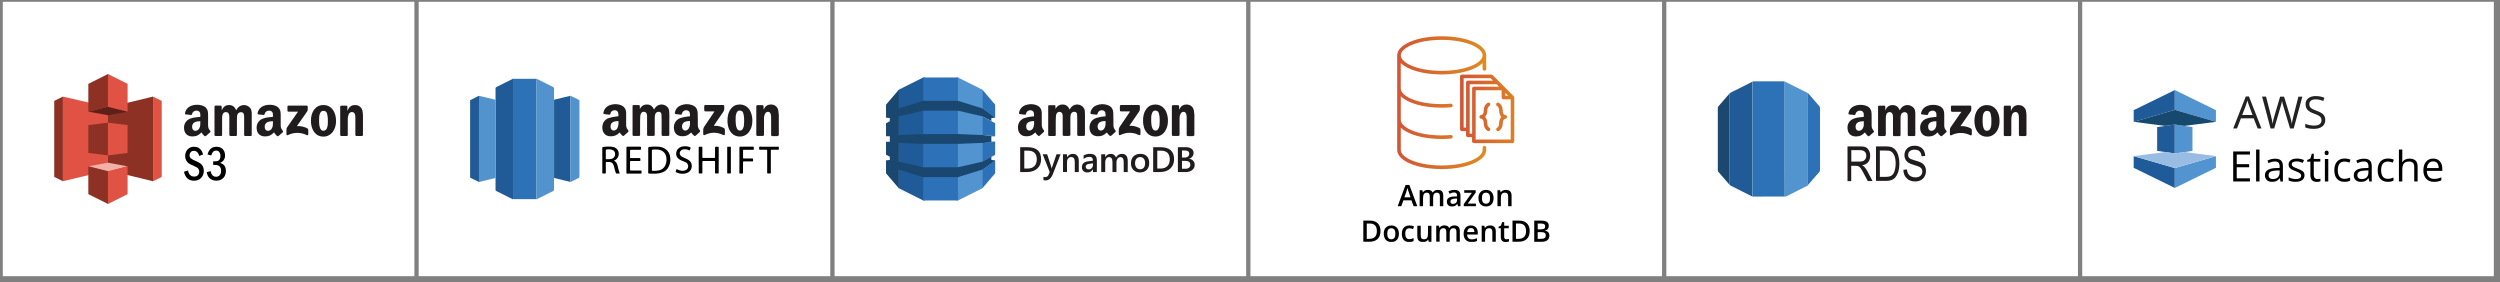 <svg width="558" height="63" viewBox="0 0 558 63" fill="none" xmlns="http://www.w3.org/2000/svg">
    <rect x="0" y="0" width="558" height="63" fill="#808080" stroke="none"/>
    <rect width="91.869" height="61.246" transform="translate(0.623 0.399)" fill="white"/>
    <g clip-path="url(#clip0_8130_78966)">
        <path d="M14.038 21.561L12.105 22.52V39.485L14.038 40.446L14.049 40.432V21.561H14.038Z" fill="#8C3123"/>
        <path d="M24.383 37.984L14.039 40.446V21.561L24.383 23.962V37.983" fill="#E05243"/>
        <path d="M19.715 34.13L24.102 34.688L24.129 34.625L24.154 27.426L24.102 27.371L19.715 27.923V34.13Z" fill="#8C3123"/>
        <path d="M24.102 38.012L34.163 40.457L34.179 40.432V21.57L34.163 21.554L24.102 23.991V38.012Z" fill="#8C3123"/>
        <path d="M28.481 34.13L24.092 34.688V27.372L28.481 27.923V34.13Z" fill="#E05243"/>
        <path d="M28.483 24.923L24.102 25.722L19.715 24.923L24.097 23.775L28.483 24.923Z" fill="#5E1F18"/>
        <path d="M28.483 37.123L24.102 36.318L19.715 37.123L24.097 38.346L28.483 37.123Z" fill="#F2B0A9"/>
        <path d="M19.715 24.923L24.102 23.843L24.138 23.832V16.551L24.102 16.523L19.715 18.716V24.923Z" fill="#8C3123"/>
        <path d="M28.481 24.923L24.092 23.843V16.523L28.481 18.716V24.923Z" fill="#E05243"/>
        <path d="M24.102 45.521L19.713 43.337V37.123L24.1 38.202L24.165 38.276L24.147 45.39L24.1 45.516" fill="#8C3123"/>
        <path d="M24.101 45.521L28.481 43.336V37.122L24.092 38.202V45.516M34.162 21.561L36.097 22.527V39.485L34.162 40.457V21.561Z" fill="#E05243"/>
        <path d="M64.157 24.698V23.798C64.156 23.768 64.161 23.737 64.172 23.709C64.183 23.681 64.2 23.655 64.222 23.633C64.243 23.612 64.269 23.595 64.298 23.584C64.326 23.572 64.356 23.567 64.387 23.568H68.451C68.481 23.567 68.512 23.572 68.54 23.584C68.569 23.595 68.595 23.611 68.617 23.633C68.639 23.655 68.656 23.68 68.668 23.709C68.679 23.737 68.685 23.768 68.684 23.798V24.567C68.684 24.696 68.573 24.867 68.379 25.137L66.275 28.144C67.078 28.099 67.879 28.271 68.593 28.641C68.657 28.676 68.712 28.728 68.75 28.792C68.788 28.855 68.808 28.927 68.809 29.001V29.969C68.809 30.101 68.663 30.255 68.51 30.176C67.846 29.834 67.111 29.655 66.364 29.655C65.617 29.655 64.881 29.834 64.218 30.176C64.077 30.254 63.93 30.099 63.93 29.967V29.048C63.916 28.829 63.968 28.612 64.079 28.423L66.518 24.925H64.391C64.36 24.926 64.329 24.921 64.301 24.91C64.272 24.899 64.246 24.882 64.224 24.861C64.202 24.84 64.185 24.814 64.174 24.786C64.162 24.757 64.156 24.727 64.157 24.696" fill="#201C1D"/>
        <path d="M49.333 30.36H48.096C48.04 30.357 47.987 30.334 47.947 30.296C47.906 30.257 47.88 30.205 47.875 30.149V23.805C47.876 23.775 47.882 23.745 47.894 23.716C47.906 23.688 47.924 23.663 47.946 23.642C47.968 23.62 47.994 23.604 48.023 23.593C48.051 23.582 48.082 23.576 48.112 23.577H49.264C49.321 23.578 49.376 23.601 49.417 23.64C49.459 23.679 49.484 23.732 49.489 23.789V24.621H49.513C49.813 23.82 50.378 23.445 51.132 23.445C51.886 23.445 52.392 23.82 52.738 24.621C52.852 24.319 53.045 24.053 53.296 23.85C53.547 23.647 53.847 23.514 54.166 23.465C54.485 23.416 54.812 23.453 55.112 23.571C55.413 23.689 55.676 23.885 55.876 24.138C56.267 24.678 56.187 25.447 56.187 26.127V30.131C56.187 30.162 56.18 30.192 56.168 30.22C56.156 30.249 56.138 30.274 56.116 30.296C56.094 30.317 56.068 30.334 56.04 30.345C56.011 30.356 55.981 30.362 55.95 30.361H54.715C54.656 30.358 54.6 30.333 54.559 30.29C54.517 30.247 54.493 30.191 54.492 30.131V26.768C54.511 26.371 54.499 25.973 54.458 25.578C54.366 25.152 54.098 25.038 53.738 25.038C53.578 25.043 53.422 25.095 53.29 25.187C53.159 25.28 53.057 25.409 52.998 25.558C52.871 25.879 52.883 26.413 52.883 26.773V30.131C52.883 30.162 52.876 30.192 52.864 30.22C52.852 30.249 52.834 30.274 52.812 30.296C52.79 30.317 52.764 30.334 52.736 30.345C52.707 30.356 52.676 30.362 52.646 30.361H51.411C51.352 30.359 51.295 30.333 51.254 30.291C51.212 30.248 51.189 30.191 51.188 30.131V26.768C51.188 26.06 51.305 25.018 50.427 25.018C49.549 25.018 49.574 26.033 49.574 26.768V30.131C49.573 30.162 49.567 30.192 49.555 30.22C49.542 30.249 49.525 30.274 49.503 30.296C49.481 30.317 49.455 30.334 49.426 30.345C49.398 30.356 49.367 30.362 49.336 30.361" fill="#201C1D"/>
        <path d="M72.181 23.444C74.014 23.444 75.008 25.018 75.008 27.021C75.008 28.956 73.91 30.491 72.181 30.491C70.381 30.491 69.398 28.916 69.398 26.953C69.398 24.99 70.392 23.444 72.181 23.444ZM72.191 24.74C71.281 24.74 71.223 25.981 71.223 26.755C71.223 27.529 71.211 29.185 72.181 29.185C73.151 29.185 73.183 27.849 73.183 27.036C73.205 26.469 73.144 25.902 73.003 25.353C72.965 25.171 72.862 25.008 72.714 24.895C72.565 24.783 72.381 24.727 72.195 24.74" fill="#201C1D"/>
        <path d="M77.386 30.36H76.155C76.095 30.357 76.039 30.331 75.998 30.288C75.957 30.246 75.933 30.189 75.932 30.13V23.786C75.938 23.727 75.967 23.674 76.012 23.635C76.056 23.597 76.114 23.577 76.173 23.579H77.319C77.371 23.581 77.42 23.599 77.46 23.632C77.5 23.664 77.528 23.709 77.54 23.759V24.729H77.564C77.909 23.861 78.395 23.448 79.248 23.448C79.533 23.434 79.816 23.497 80.068 23.628C80.321 23.759 80.535 23.954 80.688 24.194C81.012 24.702 81.012 25.555 81.012 26.174V30.16C81.003 30.216 80.974 30.267 80.93 30.304C80.887 30.341 80.831 30.36 80.774 30.36H79.534C79.48 30.357 79.429 30.336 79.389 30.299C79.349 30.263 79.323 30.214 79.315 30.16V26.714C79.315 26.021 79.394 25.004 78.541 25.004C78.385 25.01 78.234 25.061 78.106 25.151C77.978 25.241 77.879 25.366 77.821 25.512C77.669 25.893 77.602 26.304 77.625 26.714V30.133C77.623 30.195 77.597 30.255 77.552 30.298C77.507 30.341 77.446 30.364 77.384 30.363" fill="#201C1D"/>
        <path d="M46.913 29.197C46.687 28.884 46.447 28.63 46.447 28.051V26.125C46.447 25.31 46.505 24.561 45.907 24C45.432 23.544 44.648 23.384 44.045 23.384C42.87 23.384 41.558 23.822 41.28 25.276C41.275 25.305 41.275 25.334 41.281 25.363C41.287 25.392 41.299 25.419 41.316 25.443C41.332 25.468 41.354 25.488 41.379 25.504C41.404 25.52 41.431 25.53 41.46 25.535L42.661 25.663C42.717 25.654 42.769 25.627 42.808 25.586C42.847 25.545 42.872 25.492 42.879 25.436C42.981 24.936 43.402 24.694 43.874 24.694C44.007 24.689 44.139 24.715 44.26 24.771C44.38 24.827 44.485 24.911 44.566 25.017C44.746 25.27 44.716 25.618 44.716 25.916V26.076C43.996 26.157 43.062 26.21 42.391 26.507C41.99 26.667 41.649 26.948 41.413 27.309C41.177 27.671 41.059 28.096 41.074 28.528C41.074 29.812 41.883 30.453 42.923 30.453C43.803 30.453 44.282 30.246 44.961 29.553C45.144 29.869 45.383 30.149 45.666 30.379C45.712 30.405 45.764 30.416 45.816 30.41C45.868 30.405 45.918 30.384 45.958 30.351C46.204 30.131 46.652 29.741 46.904 29.53C46.927 29.509 46.946 29.483 46.958 29.455C46.971 29.427 46.978 29.396 46.979 29.365C46.98 29.334 46.975 29.303 46.963 29.274C46.952 29.246 46.935 29.219 46.913 29.197ZM44.48 28.641C44.401 28.803 44.28 28.94 44.13 29.039C43.979 29.138 43.805 29.194 43.625 29.202C43.15 29.202 42.875 28.843 42.875 28.303C42.875 27.25 43.82 27.057 44.712 27.057V27.325C44.712 27.811 44.723 28.22 44.48 28.641Z" fill="#201C1D"/>
        <path d="M63.118 29.197C62.891 28.884 62.652 28.63 62.652 28.051V26.125C62.652 25.31 62.709 24.561 62.112 24C61.637 23.544 60.852 23.384 60.249 23.384C59.074 23.384 57.761 23.822 57.485 25.276C57.479 25.305 57.479 25.334 57.485 25.363C57.491 25.392 57.503 25.42 57.52 25.444C57.536 25.468 57.558 25.489 57.583 25.504C57.608 25.52 57.636 25.53 57.665 25.535L58.864 25.663C58.919 25.654 58.971 25.627 59.01 25.585C59.049 25.545 59.073 25.492 59.08 25.436C59.182 24.936 59.602 24.694 60.073 24.694C60.206 24.688 60.339 24.714 60.459 24.77C60.58 24.826 60.685 24.911 60.766 25.017C60.946 25.27 60.917 25.618 60.917 25.916V26.076C60.197 26.157 59.263 26.21 58.592 26.507C58.193 26.667 57.852 26.946 57.617 27.306C57.382 27.666 57.263 28.09 57.276 28.52C57.276 29.805 58.084 30.446 59.126 30.446C60.005 30.446 60.485 30.239 61.164 29.546C61.347 29.865 61.586 30.147 61.871 30.379C61.917 30.405 61.969 30.416 62.021 30.41C62.073 30.405 62.123 30.384 62.162 30.351C62.409 30.131 62.857 29.741 63.109 29.53C63.132 29.509 63.15 29.483 63.163 29.455C63.175 29.427 63.182 29.396 63.183 29.365C63.184 29.334 63.179 29.304 63.167 29.275C63.156 29.246 63.139 29.219 63.118 29.197ZM60.687 28.641C60.608 28.802 60.486 28.94 60.336 29.039C60.186 29.137 60.012 29.194 59.832 29.202C59.357 29.202 59.08 28.843 59.08 28.303C59.08 27.25 60.025 27.057 60.919 27.057V27.325C60.917 27.811 60.93 28.22 60.685 28.641H60.687Z" fill="#201C1D"/>
        <path d="M45.286 37.146C45.15 36.876 44.951 36.643 44.706 36.466C44.381 36.251 44.034 36.07 43.672 35.926C43.285 35.785 42.921 35.587 42.592 35.339C42.499 35.252 42.425 35.147 42.377 35.029C42.328 34.911 42.306 34.784 42.311 34.657C42.309 34.407 42.396 34.164 42.558 33.973C42.644 33.872 42.753 33.792 42.875 33.74C42.998 33.688 43.13 33.664 43.263 33.671C43.405 33.664 43.547 33.686 43.68 33.736C43.813 33.787 43.934 33.864 44.035 33.964C44.244 34.206 44.392 34.494 44.469 34.805L45.327 34.474C45.03 33.334 44.35 32.758 43.308 32.758C43.04 32.747 42.773 32.794 42.524 32.895C42.276 32.996 42.052 33.15 41.868 33.345C41.579 33.68 41.396 34.094 41.343 34.533C41.29 34.973 41.369 35.418 41.57 35.812C41.707 36.081 41.909 36.311 42.156 36.484C42.522 36.704 42.906 36.893 43.303 37.049C43.819 37.268 44.136 37.47 44.269 37.666C44.398 37.853 44.467 38.076 44.467 38.303C44.475 38.592 44.372 38.874 44.179 39.09C44.07 39.2 43.939 39.286 43.794 39.341C43.649 39.397 43.494 39.42 43.339 39.41C42.606 39.41 42.142 38.955 41.958 38.057L41.059 38.337C41.352 39.66 42.101 40.331 43.288 40.331C43.983 40.331 44.532 40.115 44.908 39.691C45.293 39.265 45.501 38.708 45.489 38.134C45.502 37.793 45.432 37.454 45.286 37.146Z" fill="black"/>
        <path d="M49.216 36.399L49.103 36.365L49.211 36.315C49.527 36.183 49.794 35.956 49.975 35.666C50.157 35.376 50.244 35.037 50.224 34.695C50.237 34.437 50.198 34.179 50.111 33.936C50.024 33.693 49.89 33.47 49.717 33.279C49.532 33.101 49.312 32.963 49.072 32.873C48.831 32.784 48.575 32.745 48.318 32.759C47.296 32.759 46.623 33.338 46.321 34.481L47.159 34.697C47.339 33.977 47.699 33.606 48.239 33.606C48.377 33.599 48.515 33.626 48.64 33.684C48.765 33.742 48.875 33.83 48.959 33.939C49.11 34.177 49.196 34.45 49.211 34.732C49.225 35.014 49.166 35.294 49.04 35.546C48.949 35.715 48.802 35.848 48.624 35.92C48.407 35.985 48.18 36.014 47.953 36.005H47.579V36.815H47.953C48.478 36.815 48.853 36.935 49.045 37.175C49.251 37.434 49.357 37.758 49.344 38.089C49.344 38.559 49.233 38.906 49.015 39.126C48.913 39.231 48.792 39.314 48.657 39.37C48.523 39.427 48.378 39.456 48.232 39.455C47.588 39.455 47.176 39.034 47.003 38.195L46.143 38.422C46.251 39.084 46.502 39.57 46.879 39.862C47.287 40.173 47.789 40.335 48.302 40.321C48.582 40.331 48.861 40.285 49.123 40.186C49.384 40.087 49.624 39.936 49.826 39.743C50.219 39.36 50.419 38.827 50.419 38.156C50.408 37.218 50.019 36.64 49.216 36.399Z" fill="black"/>
    </g>
    <rect width="91.869" height="61.246" transform="translate(93.449 0.399)" fill="white"/>
    <g clip-path="url(#clip1_8130_78966)">
        <path d="M114.507 17.589H119.765C119.765 26.252 119.765 34.915 119.765 43.578C119.765 43.795 119.765 44.011 119.765 44.228C119.765 44.444 119.765 44.45 119.55 44.45H114.504C114.504 44.353 114.504 44.256 114.504 44.152C114.506 35.299 114.507 26.445 114.507 17.589Z" fill="#2D72B7"/>
        <path d="M114.504 44.455H119.549C119.758 44.455 119.762 44.455 119.764 44.232C119.765 44.01 119.764 43.799 119.764 43.583C119.764 34.92 119.764 26.257 119.764 17.594H119.828C119.958 17.681 120.096 17.755 120.24 17.816C121.32 18.359 122.402 18.9 123.486 19.437C123.543 19.458 123.591 19.497 123.622 19.549C123.654 19.6 123.667 19.661 123.661 19.721C123.661 20.57 123.661 21.419 123.661 22.268C123.661 22.344 123.661 22.418 123.661 22.495C123.661 28.167 123.661 33.838 123.661 39.51C123.661 39.586 123.661 39.659 123.661 39.737C123.661 40.607 123.661 41.478 123.661 42.349C123.667 42.409 123.654 42.469 123.622 42.521C123.59 42.572 123.541 42.611 123.485 42.632C122.337 43.199 121.194 43.774 120.052 44.347C119.98 44.373 119.914 44.414 119.858 44.466H114.416L114.504 44.455Z" fill="#5293CE"/>
        <path d="M114.503 44.455H114.414C113.21 43.858 112.009 43.249 110.801 42.65C110.737 42.628 110.683 42.585 110.647 42.527C110.611 42.47 110.595 42.402 110.603 42.335C110.603 41.465 110.603 40.593 110.603 39.723C110.603 39.659 110.603 39.593 110.603 39.529C110.603 33.839 110.603 28.149 110.603 22.459C110.603 22.395 110.603 22.33 110.603 22.265C110.603 21.44 110.612 20.613 110.603 19.788C110.592 19.707 110.609 19.625 110.652 19.555C110.694 19.485 110.759 19.431 110.835 19.403C111.974 18.845 113.101 18.276 114.231 17.71C114.303 17.674 114.371 17.63 114.44 17.589H114.504C114.504 26.445 114.504 35.3 114.504 44.156C114.506 44.255 114.504 44.352 114.503 44.455Z" fill="#205B97"/>
        <path d="M104.932 39.659V22.365L106.705 21.47C106.768 21.43 106.839 21.401 106.912 21.386C106.912 27.799 106.912 34.211 106.912 40.623C106.488 40.413 106.067 40.201 105.642 39.993C105.411 39.869 105.174 39.758 104.932 39.659Z" fill="#205B97"/>
        <path d="M173.833 30.182C173.79 30.25 173.728 30.305 173.655 30.34C173.582 30.374 173.501 30.388 173.421 30.379C173.108 30.371 172.794 30.379 172.479 30.379C172.164 30.379 172.114 30.304 172.114 30.018C172.114 28.714 172.114 27.411 172.114 26.107C172.112 25.87 172.074 25.635 172 25.41C171.971 25.289 171.904 25.18 171.808 25.099C171.713 25.018 171.594 24.971 171.469 24.962C171.334 24.947 171.197 24.973 171.077 25.038C170.957 25.102 170.86 25.202 170.799 25.324C170.616 25.656 170.523 26.03 170.527 26.409C170.52 27.603 170.527 28.797 170.527 29.991C170.527 30.274 170.458 30.343 170.175 30.343C169.818 30.343 169.461 30.343 169.103 30.343C168.897 30.343 168.805 30.252 168.805 30.044C168.805 27.955 168.805 25.862 168.805 23.765C168.805 23.552 168.896 23.467 169.112 23.467C169.447 23.467 169.783 23.467 170.118 23.467C170.343 23.467 170.426 23.553 170.427 23.78C170.429 24.007 170.427 24.228 170.427 24.471C170.502 24.387 170.561 24.289 170.602 24.183C170.693 23.991 170.826 23.82 170.989 23.684C171.153 23.547 171.344 23.447 171.549 23.391C172.631 23.122 173.587 23.663 173.736 24.762C173.777 24.98 173.798 25.2 173.799 25.421C173.799 25.462 173.799 25.509 173.83 25.542L173.833 30.182Z" fill="#201C1D"/>
        <path d="M173.833 33.428H172.259C172.047 33.428 172.047 33.428 172.047 33.634C172.047 35.256 172.047 36.877 172.047 38.498C172.047 38.717 172.047 38.717 171.831 38.717C171.682 38.717 171.533 38.717 171.383 38.717C171.265 38.717 171.234 38.677 171.234 38.568C171.234 38.12 171.234 37.661 171.234 37.206C171.234 36.011 171.234 34.822 171.234 33.638C171.234 33.425 171.234 33.425 171.028 33.425C170.552 33.425 170.077 33.425 169.601 33.425C169.48 33.425 169.434 33.391 169.452 33.276C169.47 33.106 169.379 32.885 169.489 32.777C169.6 32.67 169.809 32.749 169.974 32.747C171.261 32.747 172.547 32.747 173.834 32.747L173.833 33.428Z" fill="black"/>
        <path d="M123.664 39.723C123.664 39.647 123.664 39.574 123.664 39.496C123.664 33.825 123.664 28.153 123.664 22.482C123.664 22.406 123.664 22.332 123.664 22.255L126.022 21.689C126.457 21.586 126.892 21.485 127.328 21.383C127.328 27.689 127.328 33.995 127.328 40.301C127.328 40.398 127.328 40.495 127.328 40.599C126.868 40.513 126.416 40.39 125.961 40.28L123.664 39.723Z" fill="#205B97"/>
        <path d="M142.806 24.305C143.176 23.661 143.687 23.314 144.448 23.325C145.209 23.335 145.666 23.773 145.985 24.446C146.06 24.322 146.118 24.216 146.184 24.114C146.33 23.897 146.522 23.715 146.746 23.58C146.971 23.445 147.222 23.362 147.483 23.334C147.743 23.307 148.006 23.337 148.254 23.423C148.501 23.509 148.727 23.647 148.915 23.829C149.184 24.097 149.344 24.456 149.363 24.835C149.44 25.709 149.385 26.585 149.394 27.459C149.403 28.334 149.394 29.179 149.394 30.038C149.394 30.271 149.327 30.337 149.095 30.337H147.96C147.773 30.337 147.675 30.249 147.673 30.067C147.673 28.882 147.666 27.698 147.673 26.513C147.681 26.176 147.669 25.838 147.637 25.503C147.591 25.067 147.212 24.867 146.813 24.971C146.655 25.01 146.513 25.096 146.405 25.218C146.297 25.34 146.228 25.492 146.209 25.653C146.16 25.901 146.137 26.154 146.14 26.407C146.14 27.601 146.14 28.786 146.14 29.976C146.14 30.274 146.073 30.335 145.779 30.335H144.766C144.504 30.335 144.428 30.261 144.428 30.001C144.428 28.762 144.428 27.524 144.428 26.286C144.446 26.017 144.426 25.747 144.369 25.483C144.339 25.342 144.265 25.214 144.158 25.118C144.051 25.022 143.915 24.962 143.772 24.949C143.613 24.933 143.453 24.97 143.318 25.055C143.183 25.14 143.08 25.267 143.025 25.418C142.95 25.63 142.908 25.853 142.901 26.079C142.834 27.413 142.891 28.747 142.872 30.082C142.872 30.268 142.809 30.332 142.618 30.334C142.239 30.334 141.861 30.334 141.482 30.334C141.246 30.334 141.184 30.273 141.184 30.035C141.184 28.754 141.184 27.472 141.184 26.191C141.184 25.38 141.184 24.568 141.184 23.756C141.184 23.5 141.233 23.458 141.482 23.458H142.527C142.739 23.458 142.81 23.529 142.812 23.737C142.813 23.944 142.806 24.12 142.806 24.305Z" fill="#201C1D"/>
        <path d="M127.32 40.601C127.32 40.504 127.32 40.407 127.32 40.302C127.32 33.997 127.32 27.691 127.32 21.385C127.391 21.384 127.46 21.406 127.517 21.448C128.068 21.722 128.616 22.001 129.17 22.27C129.224 22.291 129.269 22.33 129.299 22.38C129.329 22.43 129.341 22.488 129.334 22.546C129.334 24.817 129.334 27.087 129.334 29.358C129.334 32.704 129.334 36.05 129.334 39.396C129.343 39.472 129.326 39.549 129.285 39.613C129.245 39.678 129.183 39.727 129.111 39.752C128.565 40.011 128.029 40.289 127.486 40.558C127.444 40.587 127.393 40.652 127.32 40.601Z" fill="#5293CE"/>
        <path d="M155.756 26.788C155.756 27.22 155.765 27.577 155.756 27.934C155.747 28.347 155.897 28.748 156.174 29.055C156.207 29.084 156.233 29.121 156.249 29.163C156.266 29.204 156.272 29.248 156.268 29.293C156.264 29.337 156.249 29.38 156.226 29.418C156.202 29.455 156.17 29.487 156.132 29.51C155.887 29.72 155.645 29.935 155.411 30.158C155.138 30.419 155.044 30.422 154.771 30.158C154.614 30.017 154.476 29.857 154.362 29.68C154.297 29.57 154.245 29.559 154.16 29.658C153.739 30.109 153.159 30.377 152.542 30.407C152.198 30.438 151.85 30.398 151.521 30.291C151.246 30.192 151.002 30.02 150.817 29.794C150.631 29.567 150.511 29.295 150.468 29.005C150.351 28.51 150.391 27.991 150.584 27.52C150.705 27.234 150.888 26.978 151.121 26.772C151.353 26.565 151.629 26.413 151.927 26.326C152.453 26.171 152.99 26.061 153.535 26C153.659 26.003 153.783 25.993 153.905 25.97C153.965 25.949 153.996 25.928 153.999 25.862C154.017 25.604 153.991 25.345 153.923 25.095C153.79 24.68 153.305 24.561 153.018 24.61C152.822 24.637 152.639 24.725 152.495 24.861C152.35 24.998 152.253 25.176 152.215 25.371C152.165 25.568 152.075 25.614 151.874 25.586C151.56 25.541 151.245 25.504 150.929 25.479C150.686 25.459 150.58 25.344 150.63 25.111C150.696 24.754 150.852 24.42 151.084 24.141C151.317 23.862 151.618 23.648 151.957 23.519C152.739 23.184 153.617 23.154 154.42 23.435C155.287 23.75 155.675 24.249 155.723 25.246C155.754 25.785 155.747 26.323 155.756 26.788ZM154.002 27.468C154.002 27.349 154.002 27.231 154.002 27.111C154.002 27.025 153.959 26.986 153.883 27.004C153.693 27.05 153.497 27.022 153.306 27.065C152.997 27.135 152.693 27.225 152.489 27.476C152.35 27.642 152.26 27.843 152.23 28.058C152.199 28.272 152.228 28.49 152.314 28.689C152.356 28.805 152.428 28.909 152.523 28.988C152.917 29.313 153.436 29.068 153.645 28.782C153.907 28.396 154.033 27.933 154.002 27.468Z" fill="#201C1D"/>
        <path d="M139.756 26.534C139.756 26.982 139.756 27.429 139.756 27.877C139.75 28.307 139.905 28.724 140.192 29.044C140.221 29.072 140.244 29.106 140.26 29.143C140.275 29.181 140.283 29.221 140.282 29.262C140.28 29.302 140.271 29.342 140.253 29.379C140.236 29.415 140.211 29.448 140.18 29.474C139.882 29.747 139.581 30.015 139.277 30.28C139.228 30.326 139.163 30.351 139.096 30.35C139.028 30.349 138.964 30.323 138.916 30.276C138.701 30.095 138.515 29.882 138.364 29.646C138.317 29.583 138.296 29.538 138.214 29.623C137.838 30.053 137.315 30.327 136.747 30.393C136.097 30.464 135.456 30.416 134.956 29.908C134.672 29.603 134.497 29.212 134.459 28.797C134.407 28.455 134.429 28.107 134.525 27.776C134.618 27.427 134.801 27.109 135.055 26.854C135.31 26.599 135.627 26.415 135.976 26.322C136.496 26.169 137.029 26.061 137.568 25.998C137.692 26.001 137.816 25.991 137.938 25.97C138.007 25.947 138.037 25.92 138.037 25.849C138.045 25.601 138.02 25.354 137.961 25.113C137.847 24.704 137.364 24.55 137.056 24.608C136.62 24.691 136.328 24.935 136.247 25.394C136.242 25.427 136.23 25.459 136.211 25.487C136.193 25.516 136.169 25.54 136.142 25.559C136.114 25.578 136.082 25.591 136.049 25.598C136.016 25.604 135.982 25.604 135.949 25.596C135.619 25.552 135.289 25.509 134.959 25.474C134.711 25.449 134.629 25.341 134.688 25.098C134.929 24.076 135.613 23.529 136.607 23.335C137.156 23.209 137.728 23.22 138.271 23.368C138.782 23.517 139.256 23.752 139.529 24.253C139.676 24.529 139.753 24.836 139.756 25.149C139.764 25.614 139.755 26.074 139.756 26.534ZM136.285 28.237C136.266 28.421 136.302 28.607 136.389 28.771C136.448 28.89 136.541 28.989 136.656 29.055C136.772 29.121 136.904 29.15 137.037 29.14C137.204 29.121 137.363 29.06 137.499 28.962C137.635 28.864 137.744 28.732 137.814 28.58C138.019 28.111 138.095 27.596 138.034 27.088C138.034 27.011 137.979 26.997 137.922 27.007C137.671 27.027 137.422 27.062 137.176 27.111C136.598 27.279 136.256 27.605 136.285 28.237Z" fill="#201C1D"/>
        <path d="M162.377 26.953C162.361 26.094 162.501 25.334 162.897 24.636C163.292 23.937 163.867 23.48 164.679 23.364C165.3 23.252 165.94 23.37 166.48 23.695C166.973 24.012 167.353 24.476 167.565 25.021C167.854 25.727 167.975 26.49 167.916 27.25C167.897 28.013 167.656 28.753 167.224 29.38C166.997 29.716 166.691 29.992 166.333 30.183C165.976 30.373 165.577 30.474 165.171 30.474C164.818 30.491 164.464 30.43 164.137 30.295C163.809 30.16 163.516 29.954 163.277 29.692C162.857 29.218 162.58 28.634 162.477 28.009C162.399 27.663 162.365 27.308 162.377 26.953ZM165.258 29.143C165.353 29.131 165.444 29.098 165.525 29.046C165.606 28.994 165.674 28.926 165.725 28.845C166.004 28.464 166.053 28.018 166.07 27.573C166.098 27.171 166.102 26.767 166.08 26.364C166.058 25.97 165.991 25.58 165.88 25.201C165.753 24.812 165.433 24.674 165.062 24.67C164.764 24.67 164.582 24.851 164.447 25.098C164.274 25.464 164.189 25.865 164.2 26.27C164.168 26.814 164.189 27.36 164.261 27.9C164.293 28.194 164.38 28.48 164.518 28.743C164.659 28.995 164.855 29.149 165.258 29.143Z" fill="#201C1D"/>
        <path d="M159.455 24.86H157.497C157.292 24.86 157.218 24.818 157.198 24.622C157.161 24.295 157.161 23.965 157.198 23.639C157.221 23.48 157.318 23.433 157.456 23.433H161.3C161.583 23.433 161.652 23.501 161.652 23.783C161.652 23.933 161.641 24.082 161.652 24.221C161.668 24.508 161.577 24.791 161.397 25.015C160.968 25.621 160.555 26.237 160.137 26.849L159.407 27.928C159.383 27.962 159.336 27.994 159.355 28.04C159.374 28.086 159.44 28.073 159.485 28.071C160.193 28.058 160.893 28.224 161.519 28.555C161.603 28.588 161.675 28.646 161.725 28.722C161.774 28.798 161.799 28.887 161.795 28.977C161.795 29.285 161.795 29.594 161.795 29.901C161.795 30.134 161.646 30.231 161.433 30.13C160.981 29.9 160.496 29.745 159.995 29.67C159.219 29.558 158.426 29.658 157.701 29.958C157.552 30.021 157.403 30.095 157.242 30.153C157.213 30.165 157.182 30.169 157.151 30.167C157.12 30.165 157.09 30.155 157.064 30.139C157.037 30.123 157.015 30.102 156.998 30.076C156.981 30.049 156.97 30.02 156.967 29.989C156.967 29.558 156.922 29.125 156.994 28.697C157.047 28.487 157.146 28.292 157.283 28.125C157.98 27.091 158.676 26.058 159.373 25.027C159.413 24.978 159.441 24.921 159.455 24.86Z" fill="#201C1D"/>
        <path d="M144.689 35.771C144.689 34.858 144.689 33.944 144.689 33.031C144.689 32.882 144.712 32.827 144.885 32.803C145.498 32.717 146.117 32.689 146.736 32.721C147.403 32.756 148.05 32.892 148.598 33.318C149.106 33.7 149.448 34.262 149.552 34.889C149.703 35.64 149.615 36.419 149.298 37.116C149.158 37.437 148.954 37.724 148.697 37.962C148.44 38.199 148.136 38.38 147.806 38.494C147.364 38.637 146.906 38.726 146.443 38.761C145.995 38.803 145.548 38.737 145.1 38.746C144.989 38.746 144.879 38.707 144.764 38.716C144.685 38.716 144.68 38.667 144.682 38.609C144.682 38.468 144.682 38.328 144.682 38.186C144.687 37.381 144.689 36.576 144.689 35.771ZM145.501 35.753C145.501 36.067 145.501 36.38 145.501 36.694C145.501 37.115 145.501 37.537 145.501 37.958C145.501 38.016 145.474 38.092 145.58 38.107C146.092 38.165 146.61 38.135 147.112 38.017C147.414 37.952 147.697 37.818 147.939 37.624C148.18 37.431 148.373 37.184 148.503 36.903C148.77 36.303 148.838 35.633 148.697 34.992C148.639 34.653 148.488 34.336 148.262 34.076C147.836 33.595 147.273 33.397 146.646 33.371C146.326 33.353 146.006 33.362 145.688 33.397C145.539 33.415 145.497 33.459 145.498 33.604C145.504 34.316 145.5 35.034 145.5 35.753H145.501Z" fill="black"/>
        <path d="M155.949 35.728C155.949 34.792 155.949 33.858 155.949 32.922C155.949 32.773 155.991 32.734 156.131 32.744C156.288 32.755 156.445 32.755 156.601 32.744C156.727 32.737 156.769 32.774 156.767 32.906C156.767 33.619 156.767 34.332 156.767 35.047C156.767 35.216 156.816 35.252 156.975 35.25C157.791 35.243 158.607 35.25 159.424 35.25C159.557 35.25 159.598 35.217 159.597 35.08C159.597 34.361 159.597 33.641 159.597 32.923C159.597 32.774 159.64 32.737 159.78 32.746C159.952 32.758 160.127 32.746 160.3 32.746C160.383 32.746 160.421 32.773 160.413 32.858C160.413 32.895 160.413 32.934 160.413 32.971C160.413 34.82 160.413 36.67 160.413 38.519C160.413 38.686 160.367 38.737 160.206 38.722C160.06 38.709 159.914 38.709 159.769 38.722C159.636 38.732 159.594 38.689 159.595 38.552C159.595 37.746 159.595 36.94 159.595 36.135C159.595 35.929 159.595 35.928 159.383 35.928C158.573 35.928 157.761 35.928 156.951 35.928C156.81 35.928 156.767 35.959 156.769 36.105C156.769 36.916 156.769 37.728 156.769 38.538C156.769 38.688 156.722 38.734 156.578 38.723C156.421 38.713 156.264 38.713 156.107 38.723C155.988 38.723 155.949 38.692 155.958 38.574C155.958 38.071 155.958 37.568 155.958 37.065C155.952 36.618 155.949 36.173 155.949 35.728Z" fill="black"/>
        <path d="M137.022 35.864C137.523 36.089 137.729 36.498 137.84 36.955C137.957 37.51 138.107 38.059 138.287 38.597C138.323 38.695 138.304 38.73 138.195 38.725C138.005 38.725 137.816 38.725 137.628 38.725C137.608 38.729 137.588 38.728 137.569 38.724C137.55 38.72 137.531 38.712 137.515 38.701C137.499 38.69 137.485 38.675 137.474 38.659C137.464 38.642 137.456 38.624 137.453 38.604C137.288 38.147 137.159 37.678 137.067 37.201C137.017 36.924 136.893 36.666 136.707 36.455C136.52 36.267 136.266 36.159 136.001 36.157C135.79 36.145 135.578 36.157 135.368 36.157C135.241 36.157 135.219 36.198 135.219 36.315C135.219 37.061 135.219 37.797 135.219 38.537C135.219 38.686 135.18 38.739 135.031 38.725C134.891 38.714 134.75 38.714 134.61 38.725C134.478 38.736 134.431 38.697 134.434 38.556C134.443 38.183 134.434 37.81 134.434 37.437C134.434 36.009 134.434 34.581 134.434 33.154C134.434 32.834 134.434 32.83 134.732 32.786C135.255 32.711 135.784 32.69 136.311 32.725C136.714 32.754 137.123 32.819 137.464 33.071C137.656 33.2 137.815 33.374 137.925 33.577C138.036 33.781 138.096 34.008 138.099 34.24C138.126 34.651 137.998 35.057 137.74 35.377C137.585 35.555 137.395 35.699 137.181 35.8C137.143 35.818 137.093 35.834 137.022 35.864ZM135.216 34.464C135.216 34.777 135.216 35.091 135.216 35.404C135.216 35.498 135.238 35.544 135.341 35.537C135.64 35.519 135.938 35.547 136.228 35.509C136.926 35.419 137.295 35.024 137.292 34.327C137.296 34.159 137.252 33.994 137.164 33.851C137.076 33.708 136.948 33.594 136.796 33.522C136.326 33.273 135.828 33.301 135.323 33.385C135.229 33.4 135.213 33.44 135.214 33.522C135.216 33.837 135.213 34.157 135.213 34.464H135.216Z" fill="black"/>
        <path d="M139.82 35.737C139.82 34.797 139.82 33.855 139.82 32.915C139.82 32.779 139.859 32.743 139.992 32.743C140.96 32.748 141.927 32.748 142.895 32.743C143.024 32.743 143.083 32.77 143.069 32.91C143.059 33.035 143.059 33.159 143.069 33.283C143.077 33.398 143.033 33.433 142.92 33.433C142.223 33.433 141.524 33.433 140.83 33.433C140.681 33.433 140.626 33.464 140.63 33.627C140.642 34.13 140.638 34.633 140.63 35.136C140.63 35.258 140.668 35.285 140.78 35.285C141.445 35.285 142.109 35.285 142.775 35.285C142.892 35.285 142.944 35.31 142.933 35.434C142.924 35.553 142.924 35.672 142.933 35.791C142.942 35.907 142.896 35.94 142.784 35.94C142.13 35.94 141.475 35.94 140.821 35.94C140.672 35.94 140.62 35.974 140.621 36.134C140.632 36.718 140.63 37.301 140.621 37.886C140.621 38.024 140.663 38.056 140.796 38.056C141.542 38.056 142.278 38.056 143.018 38.056C143.15 38.056 143.203 38.088 143.192 38.227C143.182 38.356 143.182 38.486 143.192 38.616C143.192 38.719 143.154 38.743 143.059 38.743C142.021 38.743 140.983 38.743 139.944 38.743C139.811 38.743 139.813 38.676 139.813 38.582C139.818 37.622 139.821 36.673 139.82 35.737Z" fill="black"/>
        <path d="M152.411 38.783C151.881 38.797 151.357 38.674 150.888 38.426C150.805 38.381 150.779 38.347 150.82 38.255C150.881 38.105 150.92 37.956 150.976 37.817C151.009 37.735 151.039 37.747 151.09 37.777C151.45 37.965 151.842 38.084 152.246 38.129C152.652 38.196 153.291 37.943 153.461 37.619C153.534 37.496 153.579 37.358 153.594 37.216C153.609 37.074 153.594 36.93 153.548 36.794C153.503 36.659 153.429 36.534 153.332 36.43C153.235 36.325 153.116 36.242 152.984 36.187C152.694 36.038 152.387 35.958 152.088 35.823C151.64 35.614 151.239 35.347 151.02 34.873C150.917 34.604 150.888 34.313 150.936 34.029C150.983 33.746 151.106 33.481 151.291 33.261C151.691 32.832 152.194 32.664 152.76 32.644C153.206 32.622 153.651 32.7 154.063 32.873C154.148 32.908 154.181 32.94 154.139 33.038C154.078 33.188 154.034 33.337 153.99 33.493C153.967 33.564 153.946 33.608 153.857 33.559C153.564 33.4 153.236 33.315 152.903 33.313C152.482 33.313 152.081 33.388 151.84 33.774C151.6 34.161 151.703 34.684 152.233 34.987C152.624 35.211 153.06 35.34 153.451 35.564C153.842 35.787 154.209 36.071 154.336 36.55C154.573 37.446 154.187 38.298 153.291 38.622C153.01 38.729 152.711 38.783 152.411 38.783Z" fill="black"/>
        <path d="M165.037 35.725C165.037 34.789 165.037 33.854 165.037 32.918C165.037 32.786 165.068 32.743 165.205 32.743C166.169 32.749 167.131 32.749 168.093 32.743C168.225 32.743 168.264 32.785 168.253 32.909C168.244 33.028 168.244 33.147 168.253 33.266C168.264 33.392 168.22 33.431 168.09 33.43C167.414 33.43 166.738 33.43 166.062 33.43C165.849 33.43 165.849 33.43 165.849 33.636C165.849 34.166 165.849 34.695 165.849 35.225C165.849 35.348 165.885 35.374 165.998 35.374C166.641 35.374 167.284 35.374 167.929 35.374C168.047 35.374 168.098 35.401 168.086 35.524C168.076 35.642 168.076 35.762 168.086 35.88C168.095 35.998 168.047 36.03 167.937 36.03C167.298 36.03 166.661 36.03 166.022 36.03C165.873 36.03 165.84 36.066 165.841 36.209C165.841 36.988 165.841 37.767 165.841 38.545C165.841 38.68 165.816 38.742 165.665 38.728C165.503 38.716 165.341 38.716 165.179 38.728C165.055 38.736 165.029 38.691 165.029 38.579C165.038 37.618 165.037 36.672 165.037 35.725Z" fill="black"/>
        <path d="M162.311 35.724C162.311 34.788 162.311 33.852 162.311 32.918C162.311 32.785 162.342 32.734 162.481 32.745C162.643 32.756 162.805 32.756 162.967 32.745C163.102 32.736 163.131 32.789 163.127 32.912C163.119 33.159 163.127 33.409 163.127 33.658C163.127 35.28 163.127 36.903 163.127 38.525C163.127 38.674 163.093 38.738 162.931 38.724C162.775 38.711 162.618 38.711 162.461 38.724C162.334 38.732 162.312 38.682 162.312 38.565C162.314 37.616 162.311 36.67 162.311 35.724Z" fill="black"/>
        <path d="M106.911 21.391C107.346 21.462 107.768 21.589 108.195 21.689C108.999 21.88 109.802 22.067 110.602 22.264C110.602 22.328 110.602 22.394 110.602 22.458C110.602 28.148 110.602 33.838 110.602 39.528C110.602 39.592 110.602 39.657 110.602 39.722L107.001 40.599C106.969 40.607 106.94 40.617 106.908 40.628C106.91 34.216 106.911 27.803 106.911 21.391Z" fill="#5293CE"/>
    </g>
    <rect width="91.869" height="61.246" transform="translate(186.275 0.399)" fill="white"/>
    <g clip-path="url(#clip2_8130_78966)">
        <path d="M266.584 30.182C266.541 30.25 266.479 30.305 266.406 30.34C266.334 30.375 266.252 30.388 266.172 30.379C265.859 30.372 265.546 30.379 265.231 30.379C264.916 30.379 264.866 30.305 264.866 30.018C264.866 28.715 264.866 27.413 264.866 26.11C264.864 25.873 264.826 25.638 264.752 25.413C264.723 25.292 264.656 25.183 264.56 25.102C264.465 25.022 264.346 24.974 264.221 24.966C264.086 24.951 263.949 24.977 263.83 25.041C263.71 25.106 263.613 25.206 263.551 25.327C263.369 25.659 263.276 26.033 263.28 26.411C263.272 27.605 263.28 28.798 263.28 29.991C263.28 30.275 263.211 30.343 262.928 30.343C262.571 30.343 262.215 30.343 261.857 30.343C261.651 30.343 261.559 30.252 261.559 30.045C261.559 27.957 261.559 25.865 261.559 23.77C261.559 23.556 261.65 23.471 261.866 23.471C262.201 23.471 262.536 23.471 262.871 23.471C263.096 23.471 263.179 23.558 263.18 23.785C263.181 24.011 263.18 24.232 263.18 24.475C263.255 24.391 263.314 24.294 263.355 24.189C263.446 23.997 263.578 23.826 263.742 23.69C263.905 23.553 264.096 23.453 264.302 23.397C265.386 23.127 266.333 23.667 266.493 24.768C266.534 24.985 266.555 25.205 266.556 25.425C266.556 25.467 266.556 25.514 266.587 25.546L266.584 30.182Z" fill="#201C1D"/>
        <path d="M235.575 24.306C235.945 23.662 236.456 23.316 237.216 23.326C237.977 23.337 238.433 23.774 238.753 24.447C238.827 24.323 238.885 24.217 238.951 24.116C239.097 23.899 239.289 23.716 239.514 23.582C239.738 23.447 239.989 23.363 240.249 23.336C240.51 23.309 240.773 23.339 241.02 23.424C241.267 23.51 241.493 23.648 241.681 23.831C241.95 24.098 242.11 24.457 242.128 24.836C242.206 25.709 242.151 26.584 242.16 27.458C242.169 28.332 242.16 29.177 242.16 30.036C242.16 30.268 242.092 30.334 241.861 30.334H240.726C240.54 30.334 240.441 30.246 240.44 30.064C240.44 28.88 240.432 27.697 240.44 26.513C240.447 26.175 240.435 25.838 240.404 25.503C240.358 25.067 239.979 24.867 239.581 24.972C239.422 25.011 239.28 25.096 239.172 25.218C239.064 25.34 238.996 25.492 238.976 25.653C238.928 25.901 238.905 26.154 238.908 26.407C238.908 27.6 238.908 28.784 238.908 29.973C238.908 30.271 238.841 30.333 238.547 30.333H237.525C237.264 30.333 237.188 30.258 237.188 29.998C237.188 28.761 237.188 27.523 237.188 26.286C237.208 26.023 237.192 25.758 237.14 25.5C237.111 25.359 237.037 25.231 236.93 25.135C236.822 25.038 236.687 24.979 236.544 24.966C236.385 24.95 236.225 24.987 236.09 25.072C235.955 25.157 235.852 25.284 235.798 25.434C235.722 25.646 235.68 25.869 235.674 26.095C235.607 27.428 235.663 28.762 235.644 30.096C235.644 30.282 235.581 30.346 235.39 30.348C235.012 30.348 234.634 30.348 234.255 30.348C234.02 30.348 233.957 30.286 233.957 30.049C233.957 28.768 233.957 27.488 233.957 26.207C233.957 25.396 233.957 24.585 233.957 23.774C233.957 23.517 234.006 23.476 234.255 23.476H235.3C235.511 23.476 235.583 23.547 235.584 23.755C235.586 23.962 235.575 24.125 235.575 24.306Z" fill="#201C1D"/>
        <path d="M248.517 26.79C248.517 27.223 248.526 27.579 248.517 27.936C248.508 28.348 248.658 28.749 248.934 29.056C248.968 29.085 248.993 29.122 249.01 29.163C249.026 29.205 249.033 29.249 249.029 29.294C249.024 29.338 249.01 29.381 248.986 29.418C248.963 29.456 248.931 29.488 248.892 29.511C248.648 29.721 248.406 29.936 248.172 30.158C247.899 30.419 247.805 30.422 247.532 30.158C247.375 30.018 247.238 29.857 247.123 29.681C247.059 29.57 247.007 29.56 246.922 29.658C246.503 30.107 245.926 30.376 245.313 30.407C244.968 30.438 244.621 30.398 244.292 30.291C244.017 30.192 243.773 30.02 243.588 29.794C243.403 29.568 243.282 29.296 243.239 29.006C243.122 28.512 243.163 27.993 243.355 27.522C243.476 27.236 243.66 26.98 243.892 26.774C244.124 26.567 244.4 26.416 244.698 26.329C245.223 26.173 245.76 26.064 246.304 26.002C246.428 26.006 246.553 25.996 246.674 25.973C246.734 25.952 246.765 25.931 246.768 25.865C246.784 25.606 246.756 25.346 246.685 25.097C246.552 24.682 246.067 24.563 245.781 24.612C245.584 24.639 245.401 24.727 245.257 24.863C245.113 25 245.016 25.178 244.978 25.373C244.928 25.57 244.838 25.616 244.637 25.588C244.324 25.543 244.009 25.506 243.693 25.48C243.449 25.461 243.344 25.346 243.394 25.113C243.459 24.756 243.616 24.422 243.848 24.143C244.08 23.864 244.381 23.65 244.72 23.522C245.501 23.187 246.38 23.157 247.182 23.438C248.048 23.753 248.436 24.251 248.484 25.247C248.515 25.788 248.508 26.326 248.517 26.79ZM246.764 27.47C246.764 27.351 246.764 27.233 246.764 27.114C246.764 27.027 246.721 26.988 246.645 27.006C246.455 27.052 246.26 27.024 246.069 27.067C245.76 27.137 245.456 27.227 245.251 27.477C245.113 27.644 245.023 27.845 244.993 28.059C244.962 28.273 244.991 28.492 245.077 28.69C245.118 28.807 245.191 28.91 245.286 28.989C245.679 29.314 246.199 29.069 246.407 28.783C246.669 28.397 246.795 27.935 246.764 27.47Z" fill="#201C1D"/>
        <path d="M232.526 26.537C232.526 26.984 232.526 27.432 232.526 27.879C232.52 28.31 232.676 28.727 232.963 29.047C232.992 29.075 233.016 29.109 233.031 29.146C233.046 29.184 233.054 29.224 233.053 29.265C233.052 29.305 233.042 29.345 233.024 29.381C233.007 29.418 232.982 29.451 232.951 29.477C232.653 29.749 232.352 30.018 232.049 30.282C231.999 30.328 231.933 30.352 231.865 30.35C231.797 30.347 231.733 30.319 231.686 30.27C231.472 30.091 231.285 29.88 231.133 29.645C231.087 29.583 231.066 29.538 230.984 29.623C230.607 30.052 230.085 30.327 229.517 30.393C228.867 30.463 228.227 30.415 227.727 29.908C227.443 29.603 227.268 29.212 227.231 28.797C227.178 28.456 227.201 28.108 227.296 27.776C227.389 27.429 227.571 27.111 227.825 26.857C228.078 26.602 228.395 26.418 228.742 26.323C229.262 26.171 229.795 26.062 230.333 26C230.457 26.003 230.581 25.993 230.703 25.971C230.772 25.949 230.802 25.922 230.802 25.851C230.81 25.603 230.785 25.356 230.726 25.115C230.612 24.707 230.129 24.553 229.822 24.611C229.386 24.693 229.094 24.938 229.013 25.396C229.008 25.429 228.996 25.461 228.977 25.489C228.959 25.518 228.935 25.542 228.908 25.561C228.88 25.58 228.848 25.593 228.815 25.6C228.782 25.606 228.748 25.606 228.715 25.599C228.385 25.554 228.056 25.511 227.726 25.476C227.478 25.451 227.396 25.343 227.454 25.1C227.696 24.079 228.379 23.533 229.373 23.339C229.921 23.212 230.493 23.223 231.036 23.372C231.546 23.521 232.02 23.755 232.293 24.256C232.44 24.532 232.517 24.839 232.52 25.151C232.535 25.618 232.526 26.077 232.526 26.537ZM229.058 28.239C229.039 28.423 229.075 28.609 229.162 28.773C229.221 28.892 229.314 28.991 229.429 29.057C229.545 29.122 229.677 29.152 229.81 29.141C229.976 29.122 230.135 29.061 230.272 28.963C230.408 28.865 230.516 28.734 230.587 28.582C230.791 28.113 230.867 27.598 230.806 27.09C230.806 27.014 230.751 26.999 230.694 27.01C230.444 27.029 230.195 27.064 229.948 27.114C229.371 27.281 229.03 27.608 229.058 28.239Z" fill="#201C1D"/>
        <path d="M255.133 26.956C255.117 26.097 255.257 25.337 255.652 24.639C256.047 23.941 256.622 23.485 257.433 23.368C258.054 23.256 258.694 23.374 259.234 23.7C259.726 24.016 260.105 24.479 260.318 25.024C260.608 25.729 260.73 26.491 260.673 27.251C260.652 28.013 260.41 28.752 259.976 29.378C259.75 29.714 259.444 29.989 259.087 30.18C258.729 30.371 258.331 30.471 257.925 30.472C257.572 30.489 257.219 30.427 256.892 30.292C256.564 30.157 256.271 29.952 256.033 29.69C255.612 29.216 255.335 28.633 255.233 28.007C255.155 27.663 255.121 27.309 255.133 26.956ZM258.012 29.144C258.107 29.132 258.198 29.099 258.279 29.047C258.36 28.996 258.428 28.927 258.479 28.846C258.758 28.465 258.807 28.019 258.823 27.575C258.852 27.173 258.855 26.769 258.834 26.367C258.811 25.975 258.744 25.588 258.634 25.212C258.507 24.823 258.186 24.686 257.817 24.681C257.518 24.681 257.336 24.861 257.202 25.109C257.028 25.474 256.944 25.876 256.954 26.28C256.923 26.824 256.943 27.369 257.016 27.909C257.049 28.203 257.137 28.487 257.275 28.749C257.414 28.995 257.609 29.15 258.012 29.144Z" fill="#201C1D"/>
        <path d="M252.216 24.863H250.266C250.062 24.863 249.987 24.821 249.968 24.626C249.931 24.299 249.931 23.97 249.968 23.643C249.99 23.485 250.087 23.437 250.226 23.437H254.07C254.353 23.437 254.422 23.506 254.422 23.788C254.422 23.937 254.411 24.086 254.422 24.225C254.438 24.512 254.347 24.794 254.167 25.018C253.739 25.624 253.326 26.24 252.908 26.851L252.173 27.93C252.149 27.964 252.101 27.995 252.12 28.042C252.14 28.088 252.205 28.075 252.25 28.073C252.958 28.06 253.657 28.226 254.283 28.556C254.365 28.591 254.435 28.65 254.483 28.726C254.53 28.801 254.553 28.889 254.549 28.979C254.549 29.286 254.549 29.595 254.549 29.902C254.549 30.134 254.4 30.231 254.186 30.13C253.735 29.903 253.251 29.75 252.751 29.677C251.975 29.565 251.183 29.665 250.459 29.964C250.309 30.027 250.16 30.102 249.999 30.16C249.97 30.171 249.939 30.176 249.909 30.173C249.878 30.171 249.848 30.161 249.821 30.146C249.795 30.13 249.772 30.108 249.756 30.082C249.739 30.056 249.728 30.026 249.725 29.996C249.725 29.565 249.68 29.132 249.752 28.704C249.805 28.495 249.904 28.3 250.041 28.133C250.737 27.099 251.433 26.067 252.129 25.036C252.171 24.986 252.201 24.927 252.216 24.863Z" fill="#201C1D"/>
        <path d="M213.485 44.742H213.819L219.268 42.017L219.359 41.889V20.146L219.268 20.018L213.819 17.296H213.48V44.742" fill="#5294CF"/>
        <path d="M206.394 44.742H206.057L200.612 42.017L200.502 41.827L200.445 20.258L200.612 20.018L206.057 17.296H206.4V44.742" fill="#1F5B98"/>
        <path d="M206.066 17.296H213.814V44.742H206.066V17.296Z" fill="#2D72B8"/>
        <path d="M222.118 30.404L221.935 30.364L219.306 30.124L219.268 30.143L213.814 29.925H206.065L200.612 30.139V25.98V25.968L206.065 24.705H213.813L219.266 25.968L221.271 27.033V26.352L222.118 26.259L222.03 26.087L219.345 24.169L219.263 24.196L213.813 22.506H206.065L200.612 24.196V20.02L197.76 23.359V26.277L197.782 26.261L198.607 26.35V27.05L197.76 27.503V30.407H197.782L198.607 30.422V31.641L197.896 31.651L197.76 31.633V34.538L198.607 34.993V35.7L197.796 35.792L197.76 35.764V38.681L200.612 42.023V37.846L206.065 39.536H213.813L219.283 37.842L219.356 37.873L222.003 35.983L222.12 35.795L221.272 35.701V35.008L221.162 34.963L219.348 35.941L219.283 36.078L213.813 37.334H206.065L200.612 36.073V31.896L206.065 32.114H213.813L219.266 31.892L219.39 31.948L221.938 31.729L222.118 31.641L221.271 31.629V30.422L222.118 30.41" fill="#1A476F"/>
        <path d="M219.266 37.846V42.023L222.118 38.681V35.783L219.284 37.842H219.267" fill="#2D72B8"/>
        <path d="M219.267 36.082H219.284L222.118 34.557V31.635L219.266 31.898V36.074" fill="#2D72B8"/>
        <path d="M219.282 25.974H219.266V30.139L222.118 30.406V27.49L219.284 25.974" fill="#2D72B8"/>
        <path d="M219.284 24.213L222.118 26.259V23.359L219.266 20.018V24.195H219.282V24.205" fill="#2D72B8"/>
        <path d="M227.703 38.398V32.848H229.305C231.352 32.848 232.375 33.75 232.375 35.553C232.375 36.411 232.091 37.099 231.523 37.618C230.955 38.137 230.192 38.397 229.234 38.398H227.703ZM228.62 33.625V37.616H229.356C230.003 37.616 230.507 37.438 230.867 37.082C231.227 36.726 231.407 36.223 231.407 35.573C231.407 34.275 230.735 33.626 229.39 33.626L228.62 33.625Z" fill="#201C1D"/>
        <path d="M236.723 34.435L234.933 39.034C234.562 39.856 234.041 40.267 233.37 40.267C233.211 40.271 233.052 40.254 232.897 40.217V39.471C233.022 39.514 233.153 39.538 233.285 39.541C233.444 39.542 233.601 39.496 233.734 39.407C233.867 39.319 233.97 39.193 234.031 39.046L234.298 38.395L232.729 34.435H233.723L234.668 37.315C234.678 37.351 234.701 37.447 234.738 37.602H234.753C234.766 37.542 234.789 37.449 234.823 37.323L235.813 34.435H236.723Z" fill="#201C1D"/>
        <path d="M240.784 38.398H239.889V36.161C239.889 35.42 239.627 35.05 239.103 35.05C238.974 35.047 238.846 35.073 238.729 35.126C238.612 35.179 238.508 35.258 238.426 35.357C238.244 35.574 238.148 35.85 238.159 36.133V38.394H237.264V34.435H238.159V35.093H238.174C238.297 34.861 238.483 34.669 238.71 34.537C238.938 34.406 239.197 34.34 239.459 34.347C239.645 34.335 239.832 34.367 240.003 34.44C240.175 34.513 240.327 34.625 240.447 34.768C240.674 35.048 240.787 35.453 240.787 35.982L240.784 38.398Z" fill="#201C1D"/>
        <path d="M244.816 38.398H243.945V37.779H243.93C243.817 37.999 243.644 38.183 243.431 38.309C243.218 38.435 242.974 38.498 242.727 38.491C242.391 38.51 242.062 38.396 241.811 38.173C241.7 38.064 241.613 37.933 241.556 37.788C241.499 37.644 241.473 37.489 241.48 37.333C241.48 36.584 241.911 36.148 242.773 36.025L243.95 35.858C243.95 35.293 243.681 35.011 243.144 35.011C242.674 35.009 242.219 35.181 241.867 35.494V34.708C242.307 34.454 242.808 34.326 243.316 34.337C244.317 34.337 244.818 34.829 244.818 35.815L244.816 38.398ZM243.95 36.452L243.117 36.568C242.911 36.584 242.711 36.648 242.534 36.756C242.464 36.814 242.41 36.888 242.376 36.972C242.342 37.056 242.329 37.148 242.339 37.238C242.337 37.316 242.352 37.393 242.383 37.464C242.414 37.535 242.461 37.598 242.519 37.65C242.654 37.762 242.826 37.819 243.001 37.811C243.128 37.813 243.254 37.789 243.371 37.74C243.488 37.69 243.594 37.616 243.68 37.523C243.861 37.325 243.957 37.064 243.948 36.796L243.95 36.452Z" fill="#201C1D"/>
        <path d="M251.706 38.398H250.811V36.24C250.811 35.824 250.752 35.526 250.635 35.345C250.569 35.249 250.48 35.173 250.375 35.124C250.27 35.075 250.153 35.055 250.038 35.066C249.917 35.069 249.799 35.103 249.694 35.165C249.59 35.227 249.503 35.313 249.442 35.418C249.273 35.667 249.187 35.962 249.195 36.262V38.407H248.3V36.17C248.3 35.432 248.04 35.063 247.519 35.063C247.399 35.063 247.282 35.094 247.178 35.152C247.073 35.21 246.985 35.294 246.922 35.395C246.756 35.652 246.674 35.954 246.688 36.259V38.404H245.793V34.435H246.688V35.061H246.703C246.824 34.837 247.005 34.651 247.226 34.524C247.446 34.397 247.698 34.333 247.953 34.341C248.21 34.336 248.462 34.416 248.67 34.568C248.873 34.714 249.021 34.924 249.091 35.164C249.389 34.617 249.828 34.344 250.407 34.344C251.279 34.344 251.715 34.882 251.715 35.958L251.706 38.398Z" fill="#201C1D"/>
        <path d="M254.442 38.49C254.173 38.504 253.904 38.461 253.652 38.365C253.4 38.27 253.17 38.124 252.977 37.936C252.792 37.74 252.648 37.508 252.554 37.255C252.459 37.002 252.417 36.733 252.43 36.463C252.43 35.797 252.62 35.277 253.001 34.903C253.382 34.529 253.895 34.342 254.541 34.342C255.16 34.342 255.643 34.524 255.989 34.888C256.335 35.252 256.508 35.757 256.508 36.402C256.508 37.035 256.322 37.541 255.949 37.922C255.576 38.303 255.074 38.492 254.442 38.49ZM254.485 35.06C254.328 35.053 254.17 35.083 254.026 35.147C253.882 35.21 253.754 35.307 253.653 35.428C253.434 35.719 253.326 36.079 253.347 36.443C253.327 36.797 253.438 37.146 253.657 37.424C253.76 37.542 253.888 37.635 254.031 37.697C254.174 37.759 254.329 37.788 254.485 37.782C254.639 37.791 254.793 37.764 254.934 37.703C255.076 37.642 255.201 37.548 255.3 37.43C255.49 37.195 255.585 36.861 255.585 36.428C255.585 35.994 255.49 35.657 255.3 35.418C255.203 35.298 255.079 35.203 254.938 35.141C254.797 35.078 254.644 35.049 254.49 35.057L254.485 35.06Z" fill="#201C1D"/>
        <path d="M257.387 38.398V32.848H258.989C261.035 32.848 262.059 33.75 262.059 35.553C262.059 36.411 261.775 37.099 261.207 37.618C260.639 38.137 259.876 38.397 258.917 38.398H257.387ZM258.304 33.625V37.616H259.039C259.687 37.616 260.191 37.438 260.55 37.082C260.91 36.726 261.09 36.223 261.09 35.573C261.09 34.275 260.418 33.626 259.074 33.626L258.304 33.625Z" fill="#201C1D"/>
        <path d="M262.902 38.398V32.848H264.664C265.201 32.848 265.626 32.965 265.939 33.2C266.087 33.302 266.207 33.44 266.289 33.6C266.371 33.76 266.412 33.937 266.409 34.117C266.415 34.413 266.321 34.702 266.142 34.937C265.952 35.178 265.691 35.351 265.396 35.433V35.448C265.743 35.475 266.068 35.625 266.312 35.871C266.428 35.996 266.518 36.143 266.577 36.302C266.636 36.462 266.662 36.632 266.655 36.802C266.661 37.025 266.612 37.246 266.515 37.447C266.417 37.647 266.273 37.822 266.094 37.955C265.687 38.262 265.187 38.42 264.677 38.403L262.902 38.398ZM263.82 33.586V35.166H264.416C264.684 35.18 264.948 35.099 265.162 34.939C265.254 34.86 265.326 34.762 265.373 34.651C265.421 34.54 265.442 34.419 265.435 34.299C265.435 33.825 265.118 33.587 264.483 33.587L263.82 33.586ZM263.82 35.904V37.661H264.606C264.891 37.679 265.173 37.595 265.401 37.422C265.494 37.342 265.568 37.24 265.617 37.127C265.665 37.013 265.687 36.89 265.681 36.766C265.681 36.19 265.283 35.903 264.488 35.903L263.82 35.904Z" fill="#201C1D"/>
    </g>
    <rect width="91.869" height="61.246" transform="translate(279.102 0.399)" fill="white"/>
    <g clip-path="url(#clip3_8130_78966)">
        <path d="M331.325 15.781C331.55 15.781 331.724 15.598 331.724 15.382V12.358C331.724 9.965 327.362 8.096 321.788 8.096C316.213 8.096 311.852 9.965 311.852 12.358V33.477C311.852 35.87 316.213 37.739 321.788 37.739C327.362 37.739 331.724 35.87 331.724 33.477V32.97C331.724 32.746 331.541 32.571 331.325 32.571C331.101 32.571 330.927 32.754 330.927 32.97V33.477C330.927 35.147 327.254 36.933 321.796 36.933C316.338 36.933 312.657 35.147 312.657 33.477V28.476C314.169 29.988 317.642 31.026 321.788 31.026C322.486 31.026 323.192 30.993 323.873 30.935C324.097 30.918 324.255 30.719 324.239 30.494C324.222 30.27 324.023 30.112 323.798 30.129C323.142 30.187 322.469 30.22 321.788 30.22C316.33 30.22 312.657 28.434 312.657 26.764V21.489C314.169 23.001 317.642 24.039 321.788 24.039C322.494 24.039 323.192 24.006 323.873 23.948C324.097 23.931 324.255 23.732 324.239 23.507C324.222 23.283 324.023 23.125 323.798 23.142C323.142 23.2 322.461 23.233 321.78 23.233C316.321 23.233 312.649 21.447 312.649 19.777V14.07C314.161 15.582 317.634 16.62 321.78 16.62C325.925 16.62 329.406 15.582 330.91 14.07V15.382C330.918 15.598 331.101 15.781 331.325 15.781ZM321.788 15.814C316.33 15.814 312.657 14.028 312.657 12.358C312.657 10.688 316.33 8.902 321.788 8.902C327.246 8.902 330.918 10.688 330.918 12.358C330.918 14.028 327.246 15.814 321.788 15.814Z" fill="url(#paint0_linear_8130_78966)"/>
        <path d="M337.996 21.696C337.987 21.663 337.979 21.63 337.963 21.596C337.963 21.588 337.954 21.58 337.946 21.572C337.929 21.538 337.904 21.514 337.879 21.488L335.852 19.461L334.506 18.116L333.161 16.77C333.086 16.695 332.986 16.653 332.878 16.653H326.282C326.057 16.653 325.883 16.836 325.883 17.052V28.866C325.883 29.09 326.066 29.265 326.282 29.265H327.22V30.204C327.22 30.428 327.403 30.602 327.619 30.602H328.558V31.541C328.558 31.765 328.741 31.94 328.957 31.94H337.589C337.813 31.94 337.987 31.757 337.987 31.541V21.771C338.004 21.746 337.996 21.721 337.996 21.696ZM335.969 20.716L336.625 21.372H335.969V20.716ZM326.689 28.467V17.459H332.712L333.252 17.999H327.627C327.403 17.999 327.229 18.182 327.229 18.398V28.467H326.689ZM328.035 29.813V18.805H334.058L334.598 19.345H328.973C328.749 19.345 328.575 19.528 328.575 19.744V29.813H328.035ZM329.372 31.159V20.143H335.163V21.771C335.163 21.995 335.346 22.17 335.562 22.17H337.19V31.151H329.372V31.159Z" fill="url(#paint1_linear_8130_78966)"/>
        <path d="M332.43 23.648C332.621 23.541 332.696 23.291 332.587 23.1C332.479 22.909 332.23 22.834 332.039 22.942C332.006 22.959 331.167 23.441 331.167 24.637C331.167 25.584 330.693 25.659 330.544 25.684C330.344 25.717 330.203 25.883 330.203 26.083C330.203 26.282 330.344 26.448 330.544 26.482C330.702 26.506 331.167 26.581 331.167 27.528C331.167 28.725 331.998 29.206 332.039 29.223C332.097 29.256 332.172 29.273 332.239 29.273C332.38 29.273 332.521 29.198 332.587 29.065C332.696 28.874 332.629 28.625 332.43 28.517C332.421 28.517 331.973 28.243 331.973 27.528C331.973 26.797 331.748 26.357 331.474 26.083C331.748 25.817 331.973 25.368 331.973 24.637C331.973 23.931 332.413 23.657 332.43 23.648Z" fill="url(#paint2_linear_8130_78966)"/>
        <path d="M336.035 25.692C335.877 25.668 335.412 25.593 335.412 24.646C335.412 23.449 334.581 22.968 334.539 22.951C334.348 22.843 334.099 22.909 333.991 23.109C333.883 23.3 333.949 23.549 334.149 23.657C334.157 23.657 334.606 23.931 334.606 24.646C334.606 25.377 334.83 25.817 335.104 26.091C334.83 26.357 334.606 26.806 334.606 27.537C334.606 28.235 334.174 28.517 334.149 28.534C333.958 28.642 333.891 28.883 333.999 29.082C334.074 29.215 334.207 29.29 334.348 29.29C334.415 29.29 334.481 29.273 334.548 29.24C334.581 29.223 335.42 28.741 335.42 27.545C335.42 26.598 335.893 26.523 336.043 26.498C336.242 26.465 336.384 26.299 336.384 26.1C336.367 25.892 336.226 25.717 336.035 25.692Z" fill="url(#paint3_linear_8130_78966)"/>
        <path d="M315.515 46.022L315.041 44.709H313.238L312.773 46.022H311.959L313.729 41.278H314.568L316.337 46.022H315.515ZM314.834 44.044L314.393 42.757C314.36 42.674 314.318 42.532 314.26 42.35C314.202 42.167 314.161 42.026 314.144 41.943C314.086 42.208 314.003 42.499 313.886 42.815L313.463 44.044H314.834Z" fill="black"/>
        <path d="M319.885 46.022H319.121V43.82C319.121 43.546 319.071 43.346 318.963 43.205C318.863 43.072 318.697 43.006 318.481 43.006C318.19 43.006 317.974 43.097 317.833 43.288C317.7 43.48 317.625 43.795 317.625 44.236V46.022H316.869V42.449H317.467L317.575 42.914H317.617C317.717 42.748 317.858 42.615 318.049 42.524C318.24 42.433 318.448 42.383 318.672 42.383C319.22 42.383 319.586 42.574 319.76 42.948H319.81C319.918 42.773 320.068 42.632 320.259 42.532C320.45 42.433 320.666 42.383 320.915 42.383C321.339 42.383 321.655 42.491 321.846 42.707C322.037 42.923 322.136 43.247 322.136 43.696V46.022H321.38V43.82C321.38 43.546 321.33 43.346 321.222 43.205C321.114 43.072 320.957 43.006 320.732 43.006C320.433 43.006 320.226 43.097 320.084 43.28C319.951 43.463 319.877 43.745 319.877 44.127V46.022H319.885Z" fill="black"/>
        <path d="M325.434 46.022L325.284 45.523H325.259C325.085 45.739 324.91 45.889 324.736 45.964C324.561 46.038 324.337 46.08 324.063 46.08C323.714 46.08 323.44 45.989 323.24 45.797C323.041 45.606 322.941 45.34 322.941 44.992C322.941 44.626 323.074 44.343 323.348 44.161C323.623 43.97 324.038 43.87 324.595 43.853L325.209 43.837V43.646C325.209 43.421 325.16 43.247 325.052 43.13C324.944 43.014 324.777 42.964 324.553 42.964C324.37 42.964 324.196 42.989 324.03 43.047C323.864 43.097 323.697 43.164 323.548 43.239L323.299 42.699C323.49 42.599 323.706 42.524 323.938 42.466C324.171 42.416 324.387 42.383 324.595 42.383C325.052 42.383 325.392 42.483 325.625 42.682C325.857 42.881 325.974 43.189 325.974 43.612V46.022H325.434ZM324.304 45.507C324.578 45.507 324.802 45.432 324.969 45.274C325.135 45.116 325.218 44.9 325.218 44.626V44.319L324.761 44.335C324.404 44.352 324.146 44.41 323.98 44.518C323.814 44.626 323.739 44.784 323.739 45.008C323.739 45.166 323.789 45.291 323.88 45.374C323.972 45.465 324.113 45.507 324.304 45.507Z" fill="black"/>
        <path d="M329.423 46.022H326.715V45.556L328.518 43.031H326.823V42.449H329.373V42.981L327.604 45.44H329.423V46.022Z" fill="black"/>
        <path d="M333.368 44.227C333.368 44.809 333.218 45.266 332.919 45.59C332.62 45.914 332.205 46.08 331.673 46.08C331.341 46.08 331.041 46.005 330.784 45.855C330.526 45.706 330.327 45.49 330.194 45.208C330.053 44.925 329.986 44.601 329.986 44.227C329.986 43.646 330.136 43.197 330.435 42.873C330.734 42.549 331.149 42.383 331.689 42.383C332.205 42.383 332.612 42.549 332.919 42.881C333.21 43.214 333.368 43.662 333.368 44.227ZM330.767 44.227C330.767 45.05 331.075 45.465 331.681 45.465C332.288 45.465 332.587 45.05 332.587 44.227C332.587 43.413 332.279 43.006 331.673 43.006C331.357 43.006 331.125 43.114 330.983 43.322C330.834 43.529 330.767 43.837 330.767 44.227Z" fill="black"/>
        <path d="M337.383 46.022H336.619V43.828C336.619 43.554 336.561 43.346 336.453 43.214C336.345 43.081 336.162 43.006 335.921 43.006C335.597 43.006 335.364 43.097 335.215 43.288C335.065 43.48 334.99 43.795 334.99 44.244V46.022H334.234V42.449H334.833L334.941 42.914H334.982C335.09 42.748 335.24 42.615 335.439 42.524C335.638 42.433 335.854 42.383 336.095 42.383C336.951 42.383 337.383 42.815 337.383 43.687V46.022Z" fill="black"/>
        <path d="M308.129 51.555C308.129 52.336 307.913 52.934 307.481 53.341C307.049 53.756 306.426 53.956 305.612 53.956H304.291V49.237H305.753C306.501 49.237 307.091 49.436 307.506 49.843C307.922 50.25 308.129 50.815 308.129 51.555ZM307.315 51.58C307.315 50.45 306.783 49.885 305.728 49.885H305.064V53.308H305.612C306.75 53.308 307.315 52.734 307.315 51.58Z" fill="black"/>
        <path d="M312.233 52.17C312.233 52.751 312.083 53.208 311.784 53.532C311.485 53.856 311.07 54.022 310.538 54.022C310.206 54.022 309.907 53.947 309.649 53.798C309.392 53.648 309.192 53.432 309.059 53.15C308.918 52.867 308.852 52.543 308.852 52.17C308.852 51.588 309.001 51.139 309.3 50.815C309.599 50.491 310.015 50.325 310.555 50.325C311.07 50.325 311.477 50.491 311.784 50.824C312.083 51.156 312.233 51.605 312.233 52.17ZM309.633 52.17C309.633 52.992 309.94 53.407 310.546 53.407C311.153 53.407 311.452 52.992 311.452 52.17C311.452 51.355 311.145 50.948 310.538 50.948C310.222 50.948 309.99 51.056 309.849 51.264C309.699 51.472 309.633 51.771 309.633 52.17Z" fill="black"/>
        <path d="M314.542 54.022C314.002 54.022 313.595 53.864 313.312 53.549C313.03 53.233 312.889 52.784 312.889 52.194C312.889 51.596 313.038 51.131 313.329 50.807C313.62 50.483 314.043 50.325 314.6 50.325C314.974 50.325 315.315 50.392 315.614 50.533L315.381 51.139C315.057 51.015 314.799 50.948 314.583 50.948C313.969 50.948 313.653 51.355 313.653 52.178C313.653 52.577 313.728 52.876 313.886 53.083C314.043 53.283 314.268 53.383 314.559 53.383C314.899 53.383 315.215 53.299 315.514 53.133V53.798C315.381 53.881 315.232 53.931 315.082 53.972C314.949 54.006 314.758 54.022 314.542 54.022Z" fill="black"/>
        <path d="M318.896 53.956L318.788 53.49H318.747C318.639 53.657 318.489 53.789 318.298 53.881C318.107 53.972 317.883 54.022 317.633 54.022C317.201 54.022 316.877 53.914 316.661 53.698C316.445 53.482 316.346 53.158 316.346 52.718V50.383H317.11V52.585C317.11 52.859 317.168 53.067 317.276 53.2C317.384 53.333 317.567 53.407 317.8 53.407C318.115 53.407 318.356 53.316 318.506 53.125C318.655 52.934 318.73 52.618 318.73 52.169V50.392H319.494V53.964H318.896V53.956Z" fill="black"/>
        <path d="M323.582 53.956H322.818V51.754C322.818 51.48 322.768 51.281 322.66 51.139C322.56 51.007 322.394 50.94 322.178 50.94C321.887 50.94 321.671 51.031 321.53 51.222C321.397 51.413 321.322 51.729 321.322 52.17V53.947H320.566V50.375H321.165L321.273 50.84H321.314C321.414 50.674 321.555 50.541 321.746 50.45C321.937 50.358 322.145 50.309 322.369 50.309C322.918 50.309 323.283 50.5 323.458 50.873H323.507C323.615 50.699 323.765 50.558 323.956 50.458C324.147 50.358 324.363 50.309 324.612 50.309C325.036 50.309 325.352 50.417 325.543 50.633C325.734 50.849 325.834 51.173 325.834 51.621V53.947H325.078V51.754C325.078 51.48 325.028 51.281 324.92 51.139C324.812 51.007 324.654 50.94 324.43 50.94C324.131 50.94 323.923 51.031 323.782 51.214C323.649 51.397 323.574 51.679 323.574 52.062V53.956H323.582Z" fill="black"/>
        <path d="M328.458 54.022C327.901 54.022 327.469 53.864 327.153 53.54C326.838 53.216 326.68 52.768 326.68 52.203C326.68 51.621 326.821 51.164 327.112 50.824C327.402 50.491 327.801 50.325 328.308 50.325C328.782 50.325 329.155 50.466 329.43 50.757C329.704 51.04 329.837 51.438 329.837 51.937V52.344H327.461C327.469 52.693 327.569 52.959 327.743 53.142C327.918 53.324 328.167 53.424 328.491 53.424C328.699 53.424 328.898 53.407 329.081 53.366C329.263 53.324 329.455 53.258 329.671 53.166V53.781C329.488 53.873 329.297 53.931 329.106 53.972C328.915 54.006 328.699 54.022 328.458 54.022ZM328.316 50.898C328.075 50.898 327.884 50.973 327.735 51.131C327.594 51.281 327.502 51.505 327.477 51.796H329.097C329.089 51.505 329.023 51.281 328.881 51.123C328.748 50.973 328.557 50.898 328.316 50.898Z" fill="black"/>
        <path d="M333.851 53.956H333.095V51.763C333.095 51.488 333.037 51.281 332.929 51.148C332.821 51.015 332.638 50.94 332.397 50.94C332.073 50.94 331.841 51.031 331.691 51.222C331.542 51.413 331.467 51.729 331.467 52.178V53.956H330.711V50.383H331.309L331.417 50.849H331.459C331.567 50.682 331.716 50.55 331.916 50.458C332.115 50.367 332.331 50.317 332.572 50.317C333.428 50.317 333.86 50.749 333.86 51.621V53.956H333.851Z" fill="black"/>
        <path d="M336.243 53.407C336.426 53.407 336.617 53.374 336.8 53.316V53.889C336.717 53.922 336.609 53.955 336.476 53.98C336.343 54.005 336.21 54.014 336.06 54.014C335.338 54.014 334.98 53.631 334.98 52.875V50.948H334.49V50.616L335.014 50.342L335.271 49.585H335.736V50.383H336.75V50.956H335.736V52.867C335.736 53.05 335.778 53.183 335.878 53.274C335.969 53.366 336.094 53.407 336.243 53.407Z" fill="black"/>
        <path d="M341.426 51.555C341.426 52.336 341.21 52.934 340.778 53.341C340.346 53.756 339.723 53.956 338.909 53.956H337.588V49.237H339.05C339.798 49.237 340.388 49.436 340.803 49.843C341.218 50.25 341.426 50.815 341.426 51.555ZM340.612 51.58C340.612 50.45 340.08 49.885 339.025 49.885H338.361V53.308H338.909C340.047 53.308 340.612 52.734 340.612 51.58Z" fill="black"/>
        <path d="M342.441 49.237H343.845C344.493 49.237 344.967 49.328 345.258 49.519C345.549 49.71 345.69 50.01 345.69 50.416C345.69 50.691 345.615 50.923 345.474 51.106C345.333 51.289 345.125 51.405 344.859 51.455V51.488C345.191 51.555 345.432 51.671 345.59 51.862C345.748 52.045 345.823 52.294 345.823 52.61C345.823 53.033 345.673 53.366 345.382 53.607C345.083 53.848 344.676 53.964 344.145 53.964H342.441V49.237ZM343.214 51.189H343.953C344.277 51.189 344.51 51.139 344.66 51.04C344.809 50.94 344.884 50.766 344.884 50.516C344.884 50.292 344.801 50.134 344.643 50.034C344.485 49.935 344.228 49.885 343.879 49.885H343.214V51.189ZM343.214 51.812V53.308H344.037C344.361 53.308 344.601 53.249 344.768 53.125C344.934 53 345.017 52.809 345.017 52.535C345.017 52.286 344.934 52.111 344.768 51.987C344.601 51.862 344.344 51.812 344.003 51.812H343.214Z" fill="black"/>
    </g>
    <rect width="91.869" height="61.246" transform="translate(371.928 0.399)" fill="white"/>
    <g clip-path="url(#clip4_8130_78966)">
        <path d="M435.45 24.698V23.798C435.45 23.672 435.54 23.564 435.666 23.564H435.684H439.751C439.877 23.564 439.985 23.654 439.985 23.78C439.985 23.78 439.985 23.78 439.985 23.798V24.572C439.985 24.698 439.877 24.878 439.679 25.148L437.574 28.153C438.383 28.099 439.175 28.279 439.895 28.657C440.021 28.729 440.111 28.872 440.111 29.016V29.988C440.111 30.114 439.967 30.276 439.805 30.204C438.455 29.502 436.854 29.502 435.504 30.204C435.36 30.276 435.216 30.132 435.216 29.988V29.07C435.198 28.854 435.252 28.639 435.36 28.441L437.79 24.95H435.666C435.558 24.932 435.468 24.842 435.45 24.698Z" fill="#201C1D"/>
        <path d="M420.641 30.366H419.4C419.292 30.366 419.184 30.276 419.184 30.15V23.816C419.184 23.69 419.292 23.582 419.418 23.582H420.569C420.695 23.582 420.785 23.672 420.803 23.798V24.625H420.821C421.127 23.816 421.685 23.456 422.441 23.456C423.196 23.456 423.7 23.834 424.042 24.625C424.402 23.69 425.446 23.204 426.399 23.564C426.705 23.69 426.975 23.888 427.191 24.14C427.587 24.68 427.497 25.453 427.497 26.119V30.132C427.497 30.258 427.389 30.366 427.263 30.366H426.022C425.896 30.366 425.806 30.258 425.806 30.132V26.767C425.824 26.371 425.806 25.975 425.77 25.579C425.68 25.147 425.41 25.039 425.05 25.039C424.726 25.057 424.438 25.255 424.312 25.561C424.186 25.885 424.204 26.425 424.204 26.785V30.15C424.204 30.276 424.096 30.384 423.97 30.384H422.729C422.603 30.384 422.513 30.276 422.513 30.15V26.767C422.513 26.065 422.621 25.021 421.757 25.021C420.893 25.021 420.911 26.029 420.911 26.767V30.132C420.875 30.258 420.767 30.366 420.641 30.366Z" fill="#201C1D"/>
        <path d="M443.477 23.456C445.312 23.456 446.302 25.04 446.302 27.037C446.302 28.98 445.204 30.51 443.477 30.51C441.677 30.51 440.688 28.927 440.688 26.965C440.688 25.004 441.695 23.456 443.477 23.456ZM443.495 24.752C442.577 24.752 442.523 25.993 442.523 26.767C442.523 27.541 442.505 29.196 443.477 29.196C444.448 29.196 444.484 27.865 444.484 27.055C444.502 26.497 444.448 25.921 444.304 25.363C444.232 24.986 443.873 24.716 443.495 24.752Z" fill="#201C1D"/>
        <path d="M448.676 30.366H447.452C447.326 30.366 447.236 30.258 447.236 30.132V23.798C447.254 23.672 447.362 23.582 447.47 23.582H448.622C448.73 23.582 448.82 23.654 448.838 23.762V24.733H448.856C449.198 23.87 449.684 23.456 450.547 23.456C451.123 23.438 451.681 23.708 451.987 24.212C452.311 24.716 452.311 25.579 452.311 26.191V30.168C452.293 30.276 452.185 30.366 452.077 30.366H450.835C450.727 30.366 450.637 30.276 450.619 30.168V26.713C450.619 26.029 450.691 25.003 449.846 25.003C449.522 25.021 449.252 25.219 449.126 25.507C448.982 25.885 448.91 26.299 448.928 26.713V30.132C448.91 30.276 448.82 30.366 448.676 30.366Z" fill="#201C1D"/>
        <path d="M418.211 29.196C417.977 28.89 417.744 28.62 417.744 28.044V26.137C417.744 25.327 417.797 24.572 417.204 24.014C416.736 23.564 415.944 23.402 415.332 23.402C414.163 23.402 412.849 23.834 412.561 25.291C412.543 25.417 412.615 25.525 412.741 25.543L413.947 25.669C414.055 25.651 414.145 25.561 414.163 25.435C414.271 24.931 414.684 24.698 415.152 24.698C415.422 24.68 415.674 24.805 415.854 25.021C416.034 25.273 415.998 25.615 415.998 25.921V26.083C415.278 26.173 414.342 26.209 413.677 26.515C412.849 26.839 412.327 27.649 412.363 28.53C412.363 29.808 413.173 30.456 414.217 30.456C415.098 30.456 415.584 30.24 416.25 29.556C416.43 29.88 416.664 30.15 416.952 30.384C417.042 30.438 417.168 30.42 417.24 30.348C417.492 30.132 417.941 29.736 418.193 29.52C418.301 29.448 418.301 29.304 418.211 29.196ZM415.782 28.638C415.62 28.962 415.296 29.178 414.918 29.196C414.45 29.196 414.163 28.836 414.163 28.296C414.163 27.253 415.116 27.055 415.998 27.055V27.325C416.016 27.811 416.034 28.224 415.782 28.638Z" fill="#201C1D"/>
        <path d="M434.424 29.196C434.19 28.89 433.956 28.62 433.956 28.044V26.137C433.956 25.327 434.01 24.572 433.416 24.014C432.949 23.564 432.157 23.402 431.545 23.402C430.375 23.402 429.062 23.834 428.774 25.291C428.756 25.417 428.828 25.525 428.936 25.543C428.936 25.543 428.936 25.543 428.954 25.543L430.159 25.669C430.267 25.651 430.357 25.561 430.375 25.435C430.483 24.931 430.897 24.698 431.365 24.698C431.635 24.68 431.887 24.805 432.067 25.021C432.247 25.273 432.211 25.615 432.211 25.921V26.083C431.491 26.173 430.555 26.209 429.89 26.515C429.08 26.839 428.54 27.649 428.576 28.53C428.576 29.808 429.386 30.456 430.429 30.456C431.311 30.456 431.779 30.24 432.463 29.556C432.643 29.88 432.877 30.15 433.165 30.384C433.255 30.438 433.381 30.42 433.452 30.348C433.704 30.132 434.154 29.736 434.406 29.52C434.496 29.448 434.514 29.304 434.424 29.196ZM431.977 28.638C431.815 28.962 431.491 29.178 431.113 29.196C430.645 29.196 430.357 28.836 430.357 28.296C430.357 27.253 431.311 27.055 432.193 27.055V27.325C432.211 27.811 432.229 28.224 431.977 28.638Z" fill="#201C1D"/>
        <path d="M398.365 43.861C396.026 43.861 393.723 43.879 391.383 43.879C391.312 43.879 391.258 43.861 391.186 43.825C391.186 43.807 391.186 43.772 391.186 43.718C391.312 43.592 391.258 43.412 391.258 43.25C391.258 35.098 391.258 26.928 391.258 18.777C391.258 18.615 391.312 18.471 391.186 18.309C391.186 18.291 391.186 18.255 391.186 18.201C391.258 18.183 391.347 18.147 391.437 18.147C393.669 18.147 395.9 18.147 398.132 18.147C398.203 18.147 398.293 18.165 398.329 18.165C398.329 18.345 398.347 18.543 398.347 18.723C398.347 25.039 398.347 31.373 398.347 37.689C398.347 39.795 398.347 41.828 398.365 43.861Z" fill="#2D72B7"/>
        <path d="M398.366 43.861C398.366 41.828 398.366 39.812 398.366 37.779C398.366 31.463 398.366 25.129 398.366 18.813C398.366 18.633 398.366 18.435 398.348 18.255C398.456 18.201 398.51 18.255 398.582 18.309C400.147 19.101 401.731 19.874 403.296 20.666C403.404 20.72 403.53 20.774 403.602 20.9C403.476 21.026 403.53 21.206 403.53 21.368C403.53 27.864 403.53 34.324 403.53 40.82C403.53 40.982 403.476 41.126 403.602 41.288C403.548 41.414 403.44 41.45 403.35 41.486C401.803 42.26 400.237 43.033 398.708 43.825C398.582 43.807 398.474 43.879 398.366 43.861Z" fill="#5294CE"/>
        <path d="M391.186 43.754C391.186 43.772 391.186 43.808 391.186 43.862C391.078 43.88 391.024 43.844 390.952 43.79C389.404 43.016 387.839 42.242 386.309 41.45C386.237 41.432 386.183 41.342 386.111 41.288C386.111 34.468 386.111 27.648 386.111 20.81C386.453 20.522 386.849 20.396 387.245 20.198C388.433 19.605 389.638 18.993 390.808 18.399C390.934 18.345 391.042 18.219 391.186 18.237C391.186 18.255 391.186 18.291 391.186 18.345C391.186 26.821 391.186 35.278 391.186 43.754Z" fill="#205B98"/>
        <path d="M386.075 20.81C386.075 27.63 386.075 34.45 386.075 41.288C385.23 40.316 384.384 39.345 383.538 38.355C383.43 38.229 383.412 38.067 383.412 37.923C383.412 33.334 383.412 28.764 383.412 24.175C383.412 24.013 383.412 23.869 383.538 23.743C384.384 22.771 385.23 21.782 386.075 20.81Z" fill="#1C4870"/>
        <path d="M403.601 41.234C403.475 41.108 403.529 40.928 403.529 40.766C403.529 34.27 403.529 27.81 403.529 21.314C403.529 21.152 403.475 21.008 403.601 20.846C404.429 21.8 405.239 22.754 406.066 23.689C406.192 23.851 406.228 23.995 406.228 24.175C406.228 28.746 406.228 33.334 406.228 37.905C406.228 38.103 406.174 38.265 406.048 38.427C405.221 39.363 404.393 40.281 403.601 41.234Z" fill="#2D72B7"/>
        <path d="M391.186 43.753C391.186 35.296 391.186 26.82 391.186 18.381C391.312 18.507 391.258 18.687 391.258 18.849C391.258 27 391.258 35.17 391.258 43.322C391.258 43.447 391.312 43.627 391.186 43.753Z" fill="#5294CE"/>
        <path d="M412.365 40.389V32.669H415.172C415.766 32.669 416.198 32.741 416.468 32.885C416.738 33.029 416.972 33.263 417.152 33.605C417.332 33.947 417.422 34.325 417.422 34.774C417.422 35.35 417.278 35.836 416.972 36.196C416.666 36.556 416.234 36.79 415.64 36.88C415.874 37.024 416.054 37.168 416.18 37.312C416.432 37.599 416.648 37.941 416.846 38.301L417.944 40.407H416.882L416.036 38.805C415.712 38.175 415.46 37.761 415.298 37.545C415.136 37.33 414.974 37.186 414.813 37.114C414.651 37.042 414.435 37.006 414.165 37.006H413.193V40.425H412.365V40.389ZM413.193 36.07H414.992C415.388 36.07 415.676 36.016 415.892 35.926C416.09 35.836 416.252 35.674 416.378 35.476C416.504 35.278 416.558 35.044 416.558 34.774C416.558 34.378 416.45 34.072 416.216 33.857C415.982 33.641 415.658 33.515 415.208 33.515H413.211V36.07H413.193Z" fill="#201C1D"/>
        <path d="M418.719 40.389V32.669H420.896C421.436 32.669 421.85 32.723 422.12 32.813C422.48 32.939 422.804 33.155 423.073 33.479C423.343 33.803 423.559 34.217 423.703 34.72C423.847 35.224 423.937 35.8 423.937 36.484C423.937 37.366 423.811 38.103 423.559 38.697C423.307 39.309 422.984 39.741 422.57 39.993C422.174 40.245 421.652 40.371 420.986 40.371H418.719V40.389ZM419.565 39.471H420.914C421.454 39.471 421.868 39.381 422.156 39.201C422.444 39.021 422.66 38.733 422.804 38.355C423.001 37.833 423.109 37.204 423.109 36.484C423.109 35.71 423.001 35.08 422.786 34.648C422.57 34.199 422.3 33.911 421.976 33.749C421.76 33.641 421.4 33.605 420.914 33.605H419.582V39.471H419.565Z" fill="#201C1D"/>
        <path d="M424.836 37.905L425.628 37.815C425.664 38.247 425.772 38.571 425.916 38.805C426.06 39.039 426.276 39.237 426.563 39.381C426.833 39.525 427.157 39.597 427.499 39.597C428.003 39.597 428.381 39.471 428.651 39.237C428.921 38.985 429.065 38.679 429.065 38.283C429.065 38.049 429.011 37.851 428.921 37.689C428.813 37.527 428.669 37.383 428.471 37.276C428.273 37.167 427.841 37.006 427.157 36.808C426.563 36.628 426.132 36.448 425.88 36.268C425.628 36.088 425.43 35.854 425.286 35.584C425.142 35.314 425.07 34.99 425.07 34.648C425.07 34.019 425.268 33.515 425.682 33.119C426.078 32.723 426.635 32.525 427.319 32.525C427.787 32.525 428.201 32.615 428.561 32.795C428.921 32.975 429.191 33.245 429.389 33.587C429.587 33.928 429.695 34.342 429.695 34.81L428.885 34.882C428.849 34.378 428.687 34.001 428.435 33.767C428.183 33.533 427.823 33.407 427.355 33.407C426.887 33.407 426.527 33.515 426.276 33.73C426.024 33.947 425.898 34.216 425.898 34.558C425.898 34.864 425.988 35.116 426.168 35.278C426.347 35.458 426.761 35.62 427.391 35.8C428.021 35.98 428.453 36.124 428.705 36.25C429.083 36.448 429.389 36.7 429.587 37.024C429.784 37.347 429.874 37.725 429.874 38.175C429.874 38.625 429.766 39.021 429.569 39.381C429.371 39.741 429.083 40.011 428.723 40.209C428.363 40.407 427.931 40.497 427.445 40.497C426.671 40.497 426.042 40.263 425.574 39.795C425.088 39.345 424.854 38.697 424.836 37.905Z" fill="#201C1D"/>
    </g>
    <rect width="91.869" height="61.246" transform="translate(464.754 0.399)" fill="white"/>
    <g clip-path="url(#clip5_8130_78966)">
        <path d="M503.908 28.679L503.026 26.419H500.174L499.292 28.679H498.451L501.262 21.527H501.965L504.763 28.679H503.908ZM502.764 25.662L501.938 23.457C501.827 23.181 501.717 22.837 501.607 22.423C501.538 22.74 501.428 23.071 501.304 23.457L500.463 25.662H502.764Z" fill="#222222"/>
        <path d="M511.954 28.68H511.141L509.708 23.912C509.639 23.705 509.57 23.429 509.474 23.112C509.391 22.795 509.349 22.602 509.336 22.534C509.267 22.961 509.157 23.429 508.991 23.939L507.599 28.68H506.786L504.898 21.555H505.78L506.91 25.951C507.062 26.571 507.186 27.122 507.255 27.632C507.338 27.04 507.475 26.461 507.641 25.896L508.922 21.569H509.804L511.141 25.937C511.293 26.447 511.43 27.012 511.541 27.646C511.596 27.191 511.72 26.626 511.885 25.965L513.001 21.583H513.883L511.954 28.68Z" fill="#222222"/>
        <path d="M518.998 26.778C518.998 27.398 518.778 27.894 518.323 28.238C517.868 28.583 517.248 28.762 516.476 28.762C515.636 28.762 514.988 28.652 514.533 28.431V27.632C514.823 27.756 515.14 27.853 515.484 27.922C515.829 27.991 516.173 28.032 516.504 28.032C517.055 28.032 517.468 27.922 517.744 27.715C518.02 27.508 518.157 27.219 518.157 26.847C518.157 26.599 518.102 26.392 518.006 26.24C517.909 26.089 517.744 25.937 517.51 25.799C517.275 25.662 516.931 25.51 516.449 25.345C515.787 25.11 515.319 24.821 515.029 24.504C514.74 24.173 514.602 23.76 514.602 23.236C514.602 22.685 514.809 22.244 515.222 21.927C515.636 21.596 516.173 21.445 516.862 21.445C517.565 21.445 518.226 21.569 518.819 21.831L518.557 22.547C517.965 22.299 517.4 22.175 516.848 22.175C516.407 22.175 516.063 22.272 515.815 22.451C515.567 22.644 515.443 22.905 515.443 23.236C515.443 23.484 515.484 23.691 515.581 23.843C515.677 23.994 515.829 24.146 516.035 24.27C516.256 24.408 516.586 24.545 517.027 24.711C517.772 24.973 518.281 25.262 518.571 25.565C518.86 25.896 518.998 26.296 518.998 26.778Z" fill="#222222"/>
        <path d="M476.24 24.587V27.192L485.418 24.518V20.095L476.24 24.587Z" fill="#1F5B99"/>
        <path d="M476.24 37.458L485.418 41.95V37.513L476.24 34.853V37.458Z" fill="#1F5B99"/>
        <path d="M481.475 28.363V33.682L485.416 34.247V27.798L481.475 28.363Z" fill="#1F5B99"/>
        <path d="M494.594 24.587V27.192L485.416 24.518V20.095L494.594 24.587Z" fill="#5194D0"/>
        <path d="M494.594 37.458L485.416 41.95V37.513L494.594 34.853V37.458Z" fill="#5194D0"/>
        <path d="M489.357 28.363V33.682L485.416 34.247V27.798L489.357 28.363Z" fill="#5194D0"/>
        <path d="M485.416 24.518L476.238 27.192L483.28 28.101L485.416 27.798L487.552 28.101L494.594 27.192L485.416 24.518Z" fill="#17496F"/>
        <path d="M487.552 33.93L485.416 34.247L483.28 33.93L476.238 34.84L485.416 37.513L494.594 34.84L487.552 33.93Z" fill="#99BCE3"/>
        <path d="M502.186 40.503H498.451V33.806H502.186V34.495H499.237V36.645H502.007V37.334H499.237V39.801H502.186V40.503Z" fill="black"/>
        <path d="M504.32 40.503H503.562V33.379H504.32V40.503Z" fill="black"/>
        <path d="M509.008 40.503L508.856 39.787H508.815C508.567 40.104 508.319 40.31 508.071 40.421C507.823 40.531 507.506 40.586 507.134 40.586C506.638 40.586 506.252 40.462 505.962 40.2C505.687 39.938 505.535 39.58 505.535 39.112C505.535 38.092 506.348 37.568 507.96 37.513L508.815 37.486V37.182C508.815 36.783 508.732 36.493 508.567 36.314C508.401 36.121 508.126 36.039 507.754 36.039C507.34 36.039 506.858 36.163 506.334 36.424L506.1 35.846C506.348 35.708 506.624 35.611 506.913 35.529C507.203 35.446 507.506 35.419 507.795 35.419C508.388 35.419 508.842 35.556 509.118 35.818C509.407 36.08 509.545 36.507 509.545 37.1V40.517H509.008V40.503ZM507.299 39.966C507.768 39.966 508.14 39.842 508.415 39.58C508.691 39.318 508.815 38.96 508.815 38.492V38.037L508.057 38.064C507.451 38.092 507.023 38.175 506.748 38.34C506.486 38.505 506.348 38.767 506.348 39.112C506.348 39.387 506.431 39.594 506.596 39.732C506.762 39.897 506.996 39.966 507.299 39.966Z" fill="black"/>
        <path d="M514.366 39.125C514.366 39.594 514.187 39.952 513.842 40.2C513.498 40.448 513.002 40.586 512.382 40.586C511.72 40.586 511.196 40.476 510.824 40.269V39.566C511.059 39.69 511.32 39.787 511.596 39.855C511.872 39.924 512.133 39.966 512.395 39.966C512.795 39.966 513.098 39.897 513.305 39.773C513.511 39.649 513.622 39.456 513.622 39.194C513.622 39.001 513.539 38.836 513.374 38.698C513.208 38.56 512.878 38.395 512.382 38.202C511.913 38.023 511.582 37.871 511.389 37.747C511.196 37.623 511.045 37.471 510.948 37.306C510.852 37.141 510.811 36.948 510.811 36.714C510.811 36.3 510.976 35.983 511.307 35.749C511.637 35.515 512.092 35.391 512.671 35.391C513.208 35.391 513.732 35.501 514.256 35.721L513.98 36.342C513.47 36.135 513.015 36.025 512.616 36.025C512.257 36.025 511.982 36.08 511.803 36.19C511.624 36.3 511.527 36.452 511.527 36.658C511.527 36.796 511.555 36.907 511.624 37.003C511.692 37.099 511.803 37.182 511.954 37.279C512.106 37.361 512.395 37.485 512.836 37.651C513.429 37.871 513.828 38.092 514.049 38.298C514.269 38.519 514.366 38.794 514.366 39.125Z" fill="black"/>
        <path d="M517.235 39.966C517.373 39.966 517.497 39.952 517.621 39.938C517.745 39.925 517.841 39.897 517.924 39.883V40.462C517.841 40.503 517.717 40.531 517.565 40.558C517.4 40.586 517.262 40.6 517.138 40.6C516.174 40.6 515.678 40.09 515.678 39.07V36.08H514.961V35.708L515.678 35.391L515.994 34.316H516.435V35.474H517.896V36.066H516.435V39.015C516.435 39.318 516.504 39.553 516.656 39.704C516.78 39.883 516.973 39.966 517.235 39.966Z" fill="black"/>
        <path d="M518.859 34.123C518.859 33.944 518.901 33.82 518.983 33.737C519.066 33.655 519.176 33.613 519.3 33.613C519.424 33.613 519.521 33.655 519.617 33.737C519.714 33.82 519.755 33.944 519.755 34.123C519.755 34.302 519.714 34.426 519.617 34.509C519.535 34.592 519.424 34.633 519.3 34.633C519.176 34.633 519.066 34.592 518.983 34.509C518.901 34.426 518.859 34.288 518.859 34.123ZM519.672 40.504H518.914V35.487H519.672V40.504Z" fill="black"/>
        <path d="M523.297 40.586C522.567 40.586 522.016 40.365 521.616 39.911C521.216 39.47 521.023 38.836 521.023 38.009C521.023 37.168 521.23 36.521 521.63 36.066C522.029 35.611 522.608 35.377 523.352 35.377C523.587 35.377 523.835 35.404 524.069 35.46C524.303 35.515 524.496 35.57 524.634 35.639L524.4 36.286C524.234 36.218 524.055 36.162 523.848 36.121C523.655 36.08 523.476 36.052 523.325 36.052C522.305 36.052 521.795 36.7 521.795 37.995C521.795 38.615 521.919 39.084 522.167 39.415C522.415 39.745 522.787 39.911 523.27 39.911C523.683 39.911 524.11 39.814 524.551 39.635V40.31C524.22 40.503 523.807 40.586 523.297 40.586Z" fill="black"/>
        <path d="M528.836 40.503L528.684 39.787H528.643C528.395 40.104 528.147 40.31 527.899 40.421C527.651 40.531 527.334 40.586 526.962 40.586C526.466 40.586 526.08 40.462 525.79 40.2C525.515 39.938 525.363 39.58 525.363 39.112C525.363 38.092 526.176 37.568 527.789 37.513L528.643 37.486V37.182C528.643 36.783 528.56 36.493 528.395 36.314C528.23 36.121 527.954 36.039 527.582 36.039C527.169 36.039 526.686 36.163 526.163 36.424L525.928 35.846C526.176 35.708 526.452 35.611 526.741 35.529C527.031 35.446 527.334 35.419 527.623 35.419C528.216 35.419 528.671 35.556 528.946 35.818C529.236 36.08 529.373 36.507 529.373 37.1V40.517H528.836V40.503ZM527.113 39.966C527.582 39.966 527.954 39.842 528.23 39.58C528.505 39.318 528.629 38.96 528.629 38.492V38.037L527.871 38.064C527.265 38.092 526.838 38.175 526.562 38.34C526.3 38.505 526.163 38.767 526.163 39.112C526.163 39.387 526.245 39.594 526.411 39.732C526.59 39.897 526.824 39.966 527.113 39.966Z" fill="black"/>
        <path d="M532.971 40.586C532.241 40.586 531.689 40.365 531.29 39.911C530.89 39.47 530.697 38.836 530.697 38.009C530.697 37.168 530.904 36.521 531.304 36.066C531.703 35.611 532.282 35.377 533.026 35.377C533.26 35.377 533.508 35.404 533.743 35.46C533.977 35.515 534.17 35.57 534.308 35.639L534.073 36.286C533.908 36.218 533.729 36.162 533.522 36.121C533.329 36.08 533.15 36.052 532.999 36.052C531.979 36.052 531.469 36.7 531.469 37.995C531.469 38.615 531.593 39.084 531.841 39.415C532.089 39.745 532.461 39.911 532.943 39.911C533.357 39.911 533.784 39.814 534.225 39.635V40.31C533.894 40.503 533.481 40.586 532.971 40.586Z" fill="black"/>
        <path d="M538.855 40.503V37.265C538.855 36.852 538.759 36.548 538.579 36.355C538.386 36.149 538.097 36.052 537.711 36.052C537.188 36.052 536.802 36.19 536.554 36.48C536.306 36.769 536.195 37.237 536.195 37.885V40.503H535.438V33.379H536.195V35.529C536.195 35.791 536.182 35.997 536.154 36.176H536.195C536.347 35.942 536.554 35.749 536.829 35.611C537.105 35.474 537.422 35.405 537.78 35.405C538.386 35.405 538.855 35.556 539.158 35.846C539.461 36.135 539.613 36.603 539.613 37.237V40.503H538.855Z" fill="black"/>
        <path d="M543.292 40.586C542.548 40.586 541.969 40.365 541.542 39.911C541.115 39.456 540.895 38.836 540.895 38.036C540.895 37.223 541.087 36.59 541.487 36.107C541.887 35.625 542.424 35.391 543.086 35.391C543.72 35.391 544.216 35.597 544.574 36.011C544.946 36.424 545.125 36.975 545.125 37.651V38.133H541.666C541.68 38.725 541.832 39.166 542.107 39.47C542.383 39.773 542.782 39.924 543.306 39.924C543.844 39.924 544.381 39.814 544.905 39.58V40.255C544.643 40.365 544.381 40.448 544.147 40.503C543.926 40.558 543.637 40.586 543.292 40.586ZM543.086 36.025C542.686 36.025 542.355 36.162 542.121 36.424C541.887 36.686 541.735 37.044 541.694 37.513H544.312C544.312 37.031 544.202 36.672 543.995 36.41C543.788 36.148 543.485 36.025 543.086 36.025Z" fill="black"/>
    </g>
    <defs>
        <linearGradient id="paint0_linear_8130_78966" x1="311.85" y1="22.916" x2="331.725" y2="22.916" gradientUnits="userSpaceOnUse">
            <stop stop-color="#D25535"/>
            <stop offset="1" stop-color="#E08B20"/>
        </linearGradient>
        <linearGradient id="paint1_linear_8130_78966" x1="325.86" y1="24.307" x2="341.173" y2="24.307" gradientUnits="userSpaceOnUse">
            <stop stop-color="#D25535"/>
            <stop offset="1" stop-color="#E08B20"/>
        </linearGradient>
        <linearGradient id="paint2_linear_8130_78966" x1="325.86" y1="26.086" x2="341.173" y2="26.086" gradientUnits="userSpaceOnUse">
            <stop stop-color="#D25535"/>
            <stop offset="1" stop-color="#E08B20"/>
        </linearGradient>
        <linearGradient id="paint3_linear_8130_78966" x1="325.86" y1="26.087" x2="341.173" y2="26.087" gradientUnits="userSpaceOnUse">
            <stop stop-color="#D25535"/>
            <stop offset="1" stop-color="#E08B20"/>
        </linearGradient>
        <clipPath id="clip0_8130_78966">
            <rect width="68.902" height="28.999" fill="white" transform="translate(12.107 16.523)"/>
        </clipPath>
        <clipPath id="clip1_8130_78966">
            <rect width="68.902" height="26.865" fill="white" transform="translate(104.934 17.589)"/>
        </clipPath>
        <clipPath id="clip2_8130_78966">
            <rect width="68.902" height="27.452" fill="white" transform="translate(197.758 17.296)"/>
        </clipPath>
        <clipPath id="clip3_8130_78966">
            <rect width="41.54" height="45.934" fill="white" transform="translate(304.266 8.055)"/>
        </clipPath>
        <clipPath id="clip4_8130_78966">
            <rect width="68.902" height="28.989" fill="white" transform="translate(383.41 16.527)"/>
        </clipPath>
        <clipPath id="clip5_8130_78966">
            <rect width="68.902" height="21.856" fill="white" transform="translate(476.236 20.094)"/>
        </clipPath>
    </defs>
</svg>

